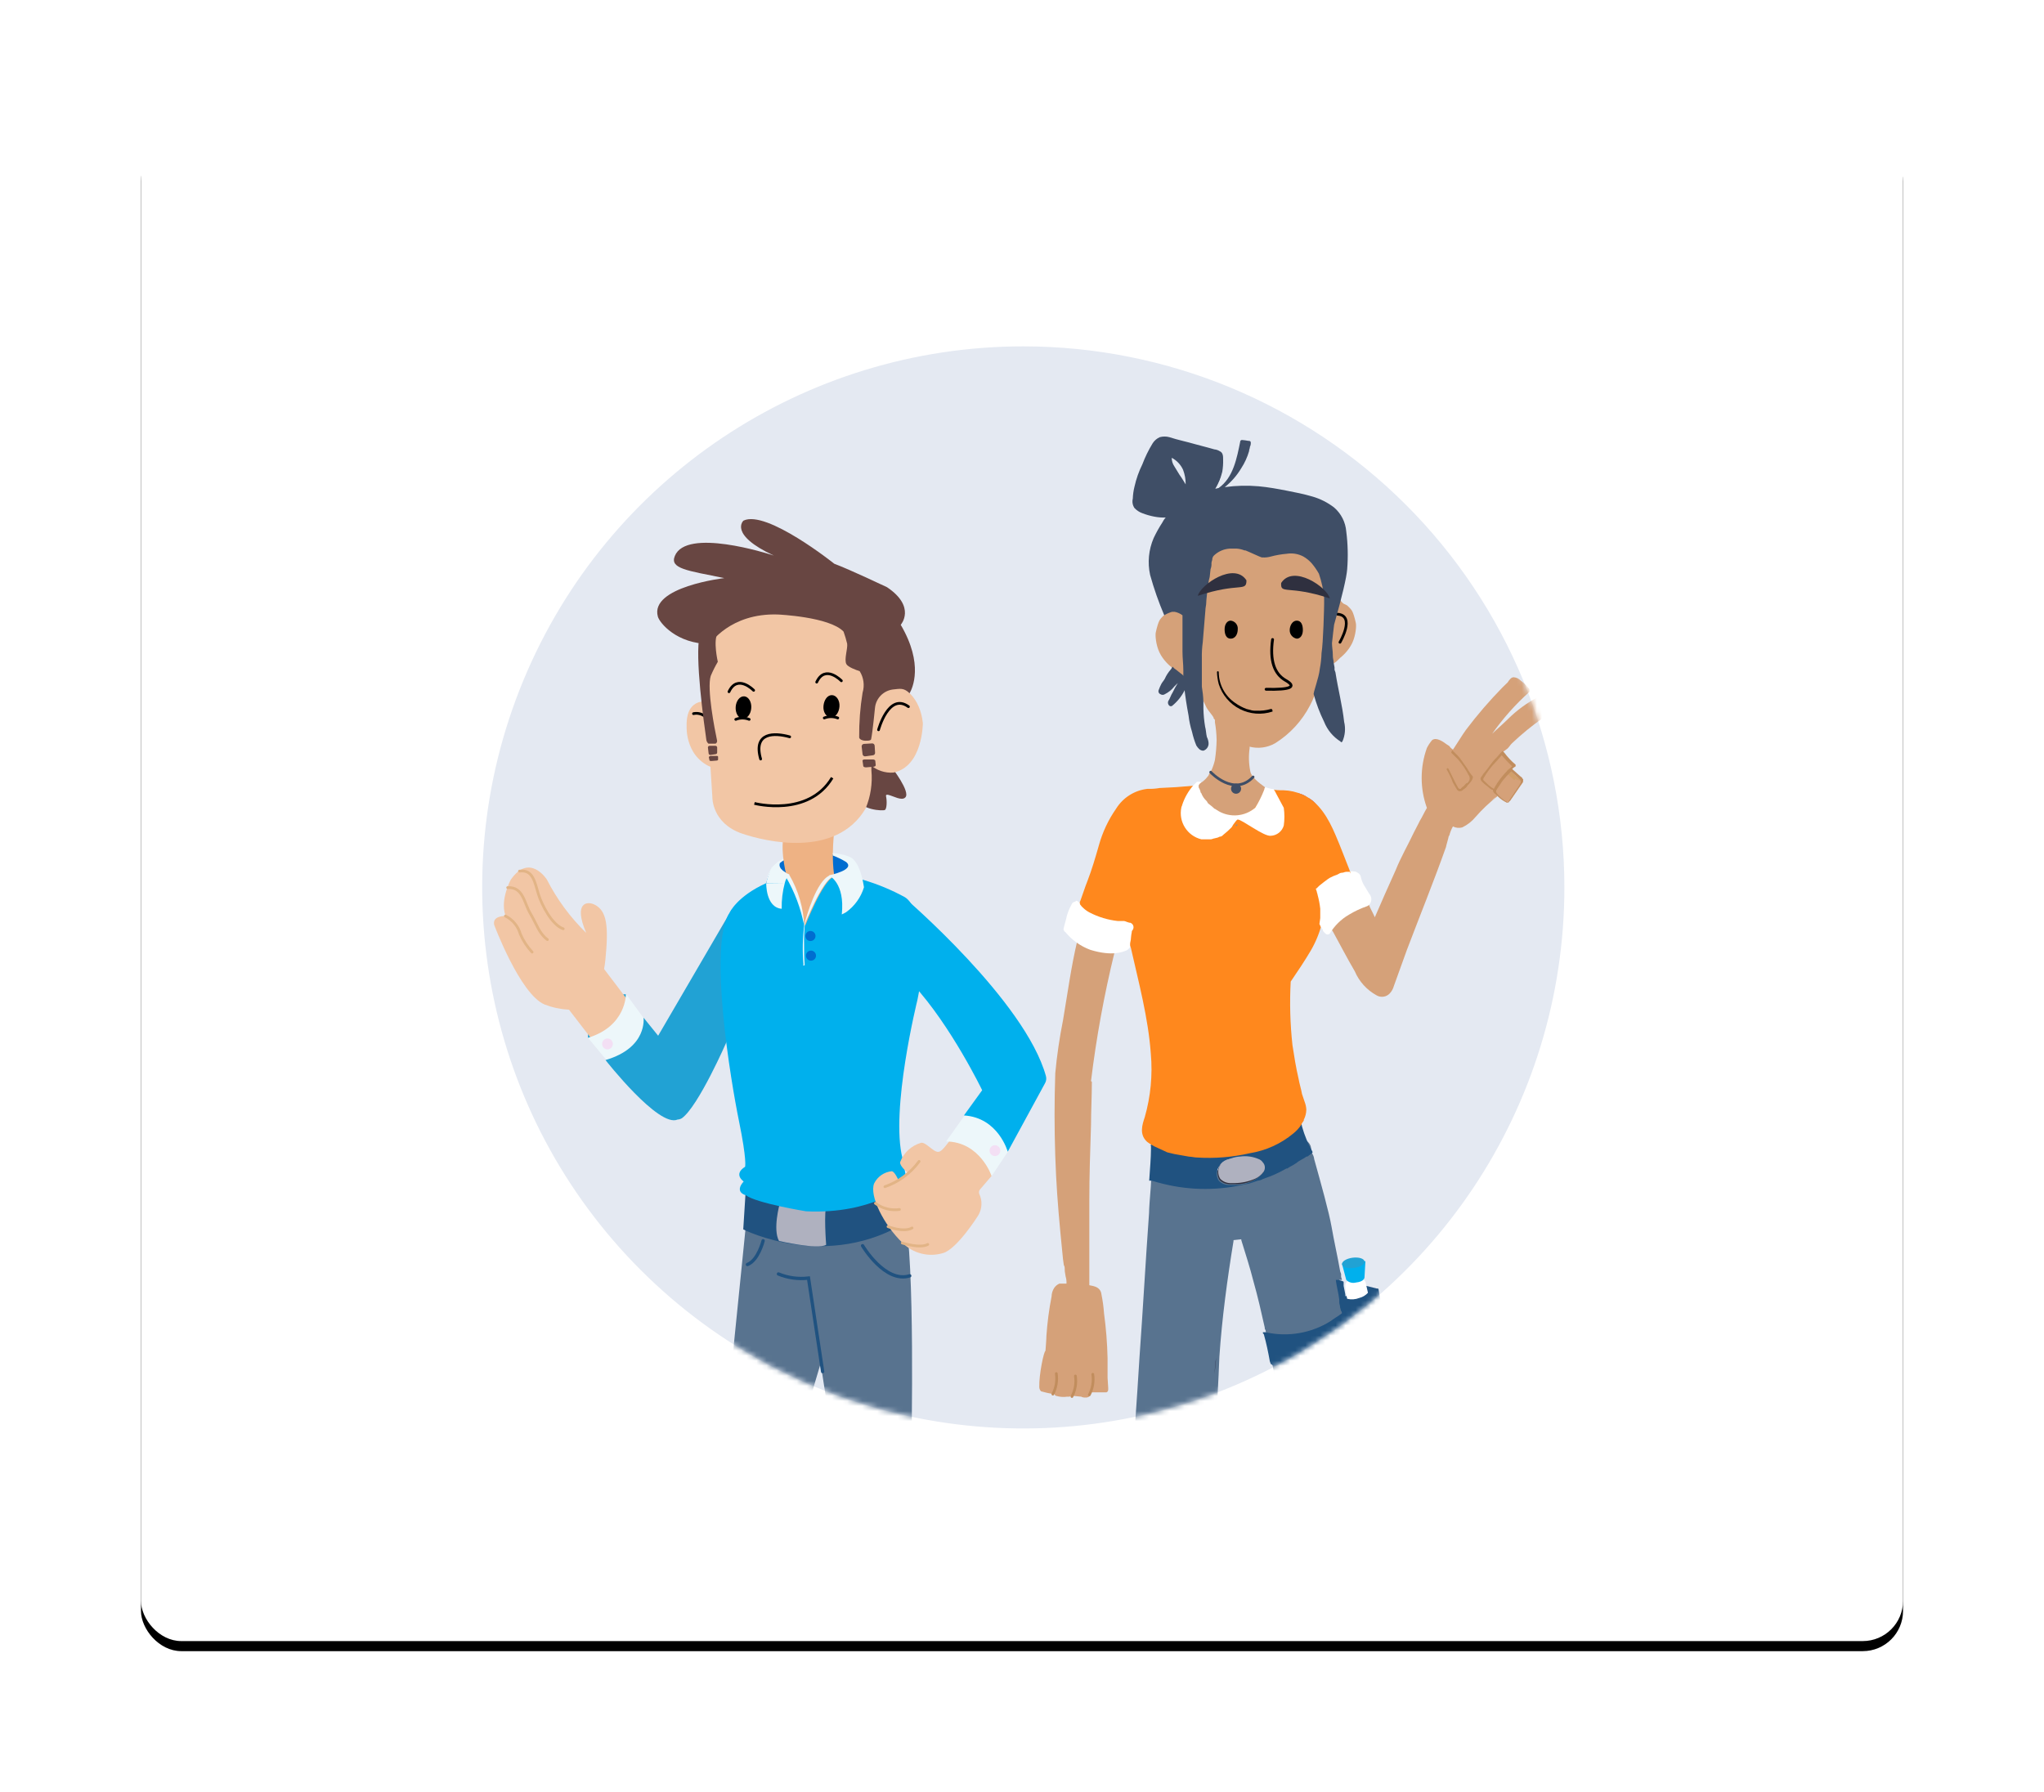 <?xml version="1.0" encoding="UTF-8"?>
<svg width="406px" height="356px" viewBox="0 0 406 356" version="1.1" xmlns="http://www.w3.org/2000/svg" xmlns:xlink="http://www.w3.org/1999/xlink">
    <!-- Generator: Sketch 63.1 (92452) - https://sketch.com -->
    <title>Profesores@2x</title>
    <desc>Created with Sketch.</desc>
    <defs>
        <rect id="path-1" x="0" y="0" width="350" height="300" rx="8"></rect>
        <filter x="-12.3%" y="-13.7%" width="124.6%" height="128.7%" filterUnits="objectBoundingBox" id="filter-3">
            <feOffset dx="0" dy="2" in="SourceAlpha" result="shadowOffsetOuter1"></feOffset>
            <feGaussianBlur stdDeviation="14" in="shadowOffsetOuter1" result="shadowBlurOuter1"></feGaussianBlur>
            <feColorMatrix values="0 0 0 0 0   0 0 0 0 0   0 0 0 0 0  0 0 0 0.06 0" type="matrix" in="shadowBlurOuter1"></feColorMatrix>
        </filter>
        <path d="M148.604,206.776 C108.44,223.41 62.209,214.21 31.473,183.466 C0.737,152.722 -8.452,106.49 8.192,66.329 C24.836,26.169 64.034,-0.011 107.507,-3.26611503e-06 C136.008,0.004 163.341,11.329 183.492,31.485 C203.643,51.641 214.962,78.976 214.958,107.477 C214.958,150.95 188.769,190.142 148.604,206.776 Z" id="path-4"></path>
    </defs>
    <g id="Screens" stroke="none" stroke-width="1" fill="none" fill-rule="evenodd">
        <g id="Inicio-" transform="translate(-897, -336)">
            <g id="Profesores" transform="translate(925, 362)">
                <g id="Rectangle-Copy-2">
                    <g id="Card-Copy">
                        <g id="Card">
                            <g id="Group-2">
                                <mask id="mask-2" fill="white">
                                    <use xlink:href="#path-1"></use>
                                </mask>
                                <g id="Mask">
                                    <use fill="black" fill-opacity="1" filter="url(#filter-3)" xlink:href="#path-1"></use>
                                    <use fill="#FFFFFF" fill-rule="evenodd" xlink:href="#path-1"></use>
                                </g>
                            </g>
                        </g>
                    </g>
                    <g id="madre_Mesa-de-trabajo-1-Copy-2" transform="translate(67, 42)">
                        <g id="Group" transform="translate(0.776, 0.806)">
                            <mask id="mask-5" fill="white">
                                <use xlink:href="#path-4"></use>
                            </mask>
                            <use id="Mask" fill="#E4E9F2" fill-rule="nonzero" xlink:href="#path-4"></use>
                            <g id="los-maestros-01" mask="url(#mask-5)">
                                <g transform="translate(2.224, 17.194)">
                                    <path d="M190.805,314.215 C190.472,313.169 190.068,312.146 189.597,311.154 C188.48,308.982 187.149,306.927 185.624,305.019 C183.114,301.519 180.41,298.162 177.523,294.966 L177.003,294.461 L176.484,293.941 C176.652,293.773 176.835,293.604 176.835,293.436 C177.043,293.244 177.214,293.016 177.34,292.762 C177.523,292.411 177.34,292.243 177.34,292.074 C176.835,286.627 176.484,281.348 176.315,275.9 C175.627,263.264 175.445,252.734 175.276,240.126 C175.108,227.518 174.757,214.587 174.069,201.811 L174.069,201.811 C173.213,197.22 171.135,185.805 171.135,185.805 C171.156,185.616 171.095,185.427 170.966,185.286 C170.798,183.882 170.447,182.562 170.278,181.2 L169.239,174.896 L169.239,174.896 C169.262,174.711 169.2,174.525 169.071,174.391 L168.902,173.717 C168.902,173.366 168.72,173.029 168.72,172.692 L168.72,172.173 C168.551,170.769 168.2,169.617 168.032,168.255 L168.551,168.255 C168.551,168.087 168.383,167.75 168.383,167.581 L168.383,167.076 L168.2,166.557 C167.695,163.664 166.993,160.604 166.487,157.697 C165.982,154.791 164.409,149.189 163.034,144.247 C162.998,143.883 162.877,143.532 162.683,143.222 L162.514,142.548 L162.346,141.692 C162.346,141.692 161.826,140.288 160.942,140.667 C160.422,140.835 150.594,145.946 150.075,146.114 C149.555,146.283 132.314,146.971 132.314,146.971 L130.756,146.634 C130.756,146.971 130.587,149.358 130.587,149.694 C130.405,151.913 130.236,154.131 130.236,154.974 C129.548,164.521 129.029,174.054 128.341,183.587 C127.821,192.278 127.133,201.137 126.614,209.814 L126.614,209.814 C126.614,210.502 126.445,211.218 126.445,211.864 C126.361,213.051 126.361,214.243 126.445,215.43 L126.445,227.532 C126.445,233.485 126.277,239.284 126.277,245.237 C126.277,251.19 126.094,255.065 126.094,261.242 C126.094,267.42 125.926,272.994 125.926,278.961 C125.926,283.734 125.926,288.494 125.757,293.268 L125.757,293.941 L126.277,294.292 L126.277,294.292 L125.757,294.798 C122.423,298.47 119.31,302.338 116.435,306.381 C115.029,308.302 113.815,310.357 112.812,312.516 C112.307,313.92 111.1,316.939 113.514,317.276 C114.697,317.315 115.874,317.084 116.954,316.602 C118.162,316.083 119.369,315.577 120.408,315.072 C122.655,313.878 125.069,312.516 127.302,311.154 C131.795,308.431 136.273,305.693 140.752,302.73 L144.206,300.526 C144.866,299.983 145.448,299.349 145.933,298.645 C146.527,297.864 146.83,296.901 146.789,295.921 C146.789,295.247 146.621,294.517 146.621,294.054 L146.972,293.871 L147.477,293.534 L147.477,291.147 C147.14,282.639 146.799,274.126 146.452,265.609 C146.101,256.749 145.764,250.277 145.245,241.418 C144.725,231.716 144.037,222.015 143.686,212.299 C143.518,207.525 143.349,202.934 143.518,198.161 C143.686,193.387 144.037,188.459 144.206,183.517 C144.725,175.851 145.764,168.185 147.014,160.533 L147.014,160.351 L148.558,160.182 L148.558,160.351 C149.429,163.159 150.285,165.812 150.973,168.536 C151.844,171.597 152.532,174.658 153.22,177.732 C153.196,177.918 153.258,178.103 153.388,178.238 L153.388,178.406 L155.115,184.542 L154.596,184.542 C154.596,184.71 154.764,185.047 154.764,185.216 C154.947,186.241 155.283,187.434 155.452,188.459 C156.659,194.931 157.867,201.404 158.906,208.045 L158.906,208.901 C158.906,212.818 158.569,216.904 158.386,220.821 C158.049,227.462 157.53,233.934 157.179,240.575 C156.659,248.41 156.322,254.026 155.775,261.86 C155.227,269.694 154.918,277.529 154.736,285.363 C154.736,287.413 154.567,289.449 154.567,291.667 L154.567,292.341 L155.087,292.86 C155.424,293.197 155.943,293.534 156.294,293.871 C156.294,294.728 156.126,295.584 156.126,296.258 C156.113,297.393 156.632,298.469 157.53,299.164 C158.553,299.995 159.648,300.732 160.801,301.369 L164.592,303.755 C169.085,306.479 173.564,309.371 178.056,311.927 C180.289,313.331 182.535,314.482 184.95,315.675 C186.031,316.253 187.197,316.656 188.404,316.869 C189.26,317.037 190.468,317.206 191.212,316.363 C191.372,315.622 191.225,314.847 190.805,314.215 Z M136.133,296.848 C135.264,296.876 134.394,296.819 133.536,296.679 C134.394,296.819 135.264,296.876 136.133,296.848 Z M131.135,296.16 C130.305,295.957 129.496,295.675 128.72,295.317 C129.485,295.701 130.297,295.984 131.135,296.16 L131.135,296.16 Z M146.129,294.629 C146.104,294.925 146.163,295.222 146.298,295.486 C146.48,295.823 146.298,295.991 146.48,296.328 L146.48,297.353 C146.48,297.522 146.48,297.69 146.298,297.69 C146.115,297.69 146.298,297.859 146.129,298.041 C145.961,298.547 145.441,298.884 145.09,299.235 C144.139,300.032 143.098,300.715 141.988,301.27 L138.365,303.657 L131.991,307.574 C129.927,308.978 127.681,310.13 125.603,311.491 L124.059,312.348 C122.5,313.19 120.787,314.215 119.229,314.889 C118.184,315.458 117.089,315.928 115.957,316.293 C115.4,316.486 114.819,316.599 114.231,316.63 C113.687,316.767 113.111,316.642 112.672,316.293 L112.504,316.111 C112.504,315.942 112.335,315.774 112.335,315.605 C112.341,314.838 112.514,314.081 112.841,313.387 C113.187,312.235 113.713,311.145 114.399,310.158 C115.255,308.627 116.126,307.265 117.207,305.721 L118.232,304.317 C119.439,302.618 120.647,301.088 122.037,299.389 C123.427,297.69 124.62,296.314 125.996,294.784 C126.041,294.784 126.084,294.766 126.115,294.734 C126.147,294.703 126.165,294.66 126.165,294.615 L126.165,294.615 L126.684,294.11 C127.513,294.635 128.376,295.104 129.267,295.514 C134.628,298.281 141.063,297.954 146.115,294.657 L146.129,294.629 Z M148.713,160.772 L148.713,160.772 C149.199,162.108 149.602,163.472 149.92,164.858 C149.602,163.472 149.199,162.108 148.713,160.772 L148.713,160.772 Z M190.103,316.616 C189.678,316.983 189.097,317.109 188.558,316.953 C186.163,316.482 183.881,315.558 181.833,314.229 C179.587,313.036 177.523,311.842 175.445,310.649 C171.135,308.094 166.824,305.37 162.514,302.815 L159.411,300.947 C158.455,300.463 157.582,299.828 156.828,299.066 C156.013,297.823 155.763,296.292 156.14,294.854 L157.684,295.879 C162.577,298.487 168.433,298.55 173.381,296.047 C174.237,295.542 175.108,295.023 175.796,294.517 L176.652,295.542 L177.172,296.216 C180.166,299.524 182.978,302.993 185.596,306.606 C186.96,308.436 188.172,310.375 189.218,312.404 C189.716,313.366 190.066,314.398 190.257,315.465 C190.594,315.633 190.594,316.139 190.075,316.658 L190.103,316.616 Z" id="Shape" stroke="none" fill="#58738F" fill-rule="nonzero"></path>
                                    <path d="M160.619,137.775 L160.45,136.918 L160.268,136.076 C159.447,135.974 158.614,136.091 157.853,136.413 C154.968,137.799 151.971,138.94 148.895,139.824 C145.769,140.797 142.509,141.271 139.236,141.228 C138.53,141.215 137.829,141.097 137.158,140.877 C136.133,140.709 135.613,141.397 134.574,141.228 C133.694,141.078 132.829,140.848 131.991,140.54 L130.433,141.565 L130.615,141.565 L130.615,142.422 C130.615,143.826 130.433,146.156 130.264,148.543 L130.784,148.543 L131.991,148.894 C137.441,150.421 143.181,150.594 148.713,149.4 C149.232,149.231 149.752,149.231 150.271,149.063 L151.83,148.543 C152.192,148.508 152.542,148.393 152.855,148.206 C153.374,148.038 153.725,147.869 154.259,147.701 C155.267,147.3 156.248,146.831 157.193,146.297 L157.544,146.114 L157.712,146.114 L158.232,145.777 C158.724,145.539 159.194,145.257 159.636,144.935 C159.987,144.584 160.843,144.247 161.531,143.742 L161.714,143.742 L162.402,143.222 L162.402,143.222 L162.739,142.885 L162.739,142.885 C161.83,141.273 161.118,139.557 160.619,137.775 Z M144.234,145.609 C144.433,145.249 144.73,144.952 145.09,144.752 C145.477,144.411 145.979,144.23 146.494,144.247 C147.051,144.054 147.633,143.941 148.221,143.91 C149.452,143.733 150.708,143.908 151.844,144.415 C152.199,144.542 152.5,144.784 152.7,145.103 C153.223,145.681 153.223,146.561 152.7,147.139 C152.209,147.702 151.625,148.177 150.973,148.543 C149.751,149.17 148.386,149.465 147.014,149.4 L145.975,149.4 C145.257,149.367 144.578,149.061 144.08,148.543 C143.494,147.634 143.557,146.452 144.234,145.609 L144.234,145.609 Z" id="Shape" stroke="none" fill="#205280" fill-rule="nonzero"></path>
                                    <path d="M152.855,146.971 C152.366,147.537 151.782,148.012 151.128,148.375 C149.905,149.001 148.54,149.296 147.168,149.231 L146.129,149.231 C145.411,149.199 144.733,148.892 144.234,148.375 C143.713,147.541 143.713,146.484 144.234,145.651 C144.433,145.291 144.73,144.994 145.09,144.795 C145.477,144.453 145.979,144.272 146.494,144.289 C147.051,144.096 147.633,143.983 148.221,143.952 C149.452,143.775 150.708,143.95 151.844,144.458 C152.199,144.584 152.5,144.826 152.7,145.146 C153.164,145.646 153.228,146.399 152.855,146.971 L152.855,146.971 Z" id="Path" stroke="none" fill="#2F303F" fill-rule="nonzero"></path>
                                    <path d="M152.518,145.103 C152.318,144.894 152.086,144.718 151.83,144.584 C151.072,144.239 150.247,144.066 149.415,144.078 C149.06,144.05 148.704,144.108 148.376,144.247 C147.787,144.278 147.206,144.391 146.649,144.584 C145.809,144.776 145.072,145.277 144.585,145.988 C144.064,146.636 144.064,147.559 144.585,148.206 C145.051,148.659 145.693,148.885 146.34,148.824 C147.997,148.967 149.663,148.672 151.17,147.968 C151.766,147.681 152.296,147.275 152.728,146.774 C152.904,146.213 152.827,145.603 152.518,145.103 L152.518,145.103 Z M152.855,144.935 C152.655,144.616 152.353,144.373 151.998,144.247 C150.859,143.751 149.607,143.577 148.376,143.742 C147.787,143.772 147.206,143.886 146.649,144.078 C146.17,144.216 145.701,144.385 145.245,144.584 C144.877,144.779 144.575,145.076 144.374,145.44 C143.854,146.274 143.854,147.331 144.374,148.164 C144.873,148.682 145.552,148.988 146.27,149.021 L147.309,149.021 C148.676,148.997 150.026,148.706 151.282,148.164 C151.968,147.857 152.559,147.373 152.995,146.76 C153.376,146.173 153.307,145.402 152.826,144.893 L152.855,144.935 Z" id="Shape" stroke="none" fill="#AFB1BF" fill-rule="nonzero"></path>
                                    <path d="M144.585,147.996 C145.03,148.459 145.656,148.705 146.298,148.67 C147.954,148.825 149.622,148.534 151.128,147.827 C151.724,147.541 152.254,147.134 152.686,146.634 C153.022,146.117 153.022,145.451 152.686,144.935 C152.518,144.752 152.167,144.584 151.998,144.415 C151.241,144.07 150.416,143.897 149.583,143.91 C149.228,143.883 148.872,143.941 148.544,144.078 C147.956,144.109 147.374,144.223 146.817,144.415 C145.979,144.611 145.243,145.111 144.753,145.819 C144.135,146.388 144.061,147.339 144.585,147.996 L144.585,147.996 Z" id="Path" stroke="none" fill="#AFB1BF" fill-rule="nonzero"></path>
                                    <path d="M146.129,294.629 C140.792,297.811 134.256,298.255 128.537,295.823 C127.641,295.422 126.778,294.953 125.954,294.419 L125.434,294.924 C125.434,295.017 125.359,295.093 125.266,295.093 C122.492,298.119 119.9,301.307 117.502,304.64 C116.084,306.462 114.816,308.397 113.711,310.424 C113.192,311.449 112.672,312.474 112.153,313.668 C111.816,314.51 111.296,315.872 112.153,316.56 C112.584,316.924 113.168,317.05 113.711,316.897 C114.3,316.866 114.881,316.753 115.438,316.56 C116.57,316.195 117.665,315.725 118.709,315.156 C120.956,314.131 123.02,312.769 125.097,311.576 C129.408,309.02 133.718,306.297 137.86,303.741 L141.482,301.355 C142.507,300.681 143.715,299.951 144.585,299.319 C144.964,298.955 145.307,298.555 145.61,298.125 C145.83,297.522 145.948,296.886 145.961,296.244 C146.24,295.753 146.301,295.168 146.129,294.629 L146.129,294.629 Z M146.129,294.629 C140.792,297.811 134.256,298.255 128.537,295.823 C127.641,295.422 126.778,294.953 125.954,294.419 L125.434,294.924 C125.434,295.017 125.359,295.093 125.266,295.093 C122.492,298.119 119.9,301.307 117.502,304.64 C116.084,306.462 114.816,308.397 113.711,310.424 C113.192,311.449 112.672,312.474 112.153,313.668 C111.816,314.51 111.296,315.872 112.153,316.56 C112.584,316.924 113.168,317.05 113.711,316.897 C114.3,316.866 114.881,316.753 115.438,316.56 C116.57,316.195 117.665,315.725 118.709,315.156 C120.956,314.131 123.02,312.769 125.097,311.576 C129.408,309.02 133.718,306.297 137.86,303.741 L141.482,301.355 C142.507,300.681 143.715,299.951 144.585,299.319 C144.964,298.955 145.307,298.555 145.61,298.125 C145.83,297.522 145.948,296.886 145.961,296.244 C146.24,295.753 146.301,295.168 146.129,294.629 L146.129,294.629 Z M143.546,183.713 C143.378,184.738 143.378,185.763 143.195,186.957 C142.858,190.705 142.69,194.622 142.69,198.357 C142.69,194.622 142.858,190.705 143.195,186.957 C143.386,185.899 143.499,184.829 143.532,183.756 L143.546,183.713 Z" id="Shape" stroke="none" fill="#3F4E66" fill-rule="nonzero"></path>
                                    <path d="M178.379,183.25 C176.207,184.799 173.632,185.687 170.966,185.805 L170.447,185.805 C170.468,185.616 170.407,185.427 170.278,185.286 C170.11,183.882 169.759,182.562 169.59,181.2 C166.085,183.901 161.772,185.341 157.347,185.286 L154.932,185.286 L154.413,184.949 L154.23,184.443 C153.894,182.562 153.543,180.863 153.023,178.996 L153.023,178.996 C152.855,178.996 152.855,178.813 152.855,178.813 L152.855,178.645 L153.36,178.645 C157.792,179.647 162.441,178.855 166.291,176.441 C166.979,175.921 167.849,175.416 168.537,174.896 L168.537,174.896 C168.56,174.711 168.498,174.525 168.369,174.391 L168.186,173.717 C168.186,173.366 168.018,173.029 168.018,172.692 L168.018,172.173 C167.849,170.769 167.498,169.617 167.33,168.255 L167.849,168.255 L168.537,168.438 L168.888,168.606 L168.888,169.112 L168.888,169.112 L168.888,169.449 L169.225,171.162 L169.225,171.499 L169.913,171.33 L169.913,171.33 L172.721,170.642 L172.721,170.642 L173.409,170.474 L173.409,170.474 C173.409,170.305 173.409,170.137 173.241,170.137 L173.241,169.968 L173.058,169.449 L173.409,169.449 L175.473,169.968 L175.656,169.968 C175.749,169.968 175.824,170.044 175.824,170.137 C176.512,174.222 177.228,178.308 178.239,182.394 C178.73,182.52 178.548,183.25 178.379,183.25 Z" id="Path" stroke="none" fill="#205280" fill-rule="nonzero"></path>
                                    <path d="M143.532,183.756 C143.364,184.78 143.364,185.805 143.181,186.999 C142.844,190.747 142.676,194.665 142.676,198.399 C142.676,194.665 142.844,190.747 143.181,186.999 C143.379,185.928 143.497,184.844 143.532,183.756 L143.532,183.756 Z" id="Path" stroke="none" fill="#3E4A68" fill-rule="nonzero"></path>
                                    <path d="M169.59,172.004 C170.393,172.2 171.237,172.142 172.005,171.836 C172.665,171.671 173.261,171.314 173.718,170.811 L173.213,168.606 C173.007,168.214 172.615,167.954 172.174,167.918 C172.174,167.918 169.071,167.918 169.239,169.449 C169.265,170.311 169.383,171.167 169.59,172.004 Z" id="Path" stroke="none" fill="#FFFFFF" fill-rule="nonzero"></path>
                                    <path d="M168.551,165.026 L169.408,168.255 C169.904,168.76 170.634,168.958 171.317,168.775 C173.03,168.606 173.03,167.75 173.03,167.75 L173.213,164.521 L168.551,165.026 Z" id="Path" stroke="none" fill="#00B0ED" fill-rule="nonzero"></path>
                                    <ellipse id="Oval" stroke="none" fill="#21A2D4" fill-rule="nonzero" transform="translate(170.8, 164.862) rotate(-7.34) translate(-170.8, -164.862) " cx="170.8" cy="164.862" rx="2.246" ry="1.025"></ellipse>
                                    <path d="M164.929,95.711 L164.929,95.711 L164.76,96.904 L164.76,96.904 C164.761,97.089 164.696,97.268 164.578,97.41 C164.093,99.321 163.341,101.155 162.346,102.857 C161.138,104.907 159.762,106.957 158.372,108.993 C158.144,113.207 158.261,117.433 158.723,121.629 C159.06,123.833 159.411,126.051 159.931,128.269 C160.099,129.294 160.45,130.305 160.619,131.33 L161.138,132.861 C161.33,133.355 161.444,133.876 161.475,134.405 C161.468,135.114 161.294,135.811 160.97,136.441 L160.97,136.609 L160.619,137.129 L160.45,137.466 C160.022,138.109 159.496,138.682 158.892,139.164 L158.892,139.164 C156.419,141.216 153.443,142.569 150.271,143.082 C146.826,143.875 143.284,144.163 139.755,143.938 C139.236,143.938 138.716,143.77 138.197,143.77 C137.158,143.601 136.301,143.419 135.262,143.25 L133.858,142.913 L133.858,142.913 L131.275,141.72 L131.275,141.72 C130.924,141.551 130.756,141.383 130.405,141.214 L129.899,140.863 L129.717,140.695 C128.313,139.291 128.86,137.466 129.38,135.935 C130.556,131.833 130.965,127.55 130.587,123.299 C130.068,116.153 128.172,109.161 126.614,102.239 C126.337,101.523 125.989,100.836 125.575,100.189 C125.575,100.189 121.784,99.179 121.616,99.179 C119.72,98.996 115.578,95.43 116.266,93.9 C116.435,93.549 116.435,93.212 116.617,92.875 C117.137,91.471 117.474,90.319 118.021,88.957 C118.878,86.739 119.58,84.352 120.268,81.937 C120.99,79.321 122.153,76.848 123.708,74.623 C125.072,72.434 127.364,70.99 129.927,70.705 C130.736,70.733 131.545,70.676 132.342,70.537 L135.613,70.368 L139.924,70.017 L140.443,70.017 L148.867,69.849 L156.112,71.253 L156.112,71.421 L156.112,71.421 L157.516,71.59 C158.037,71.559 158.56,71.621 159.06,71.772 C160.907,73.95 161.838,76.758 161.658,79.607 L161.658,81.011 C161.826,81.011 162.346,85.223 163.062,87.132 L163.399,88.157 C163.546,88.566 163.72,88.964 163.918,89.351 L164.101,90.039 L164.101,90.039 C164.269,90.375 164.269,90.712 164.438,91.049 L164.438,91.049 L164.606,91.569 L164.606,91.569 C164.606,91.737 164.789,92.074 164.789,92.243 C164.957,93.099 165.126,93.956 165.308,94.967 C165.126,94.967 165.126,95.318 164.957,95.823 C165.097,95.879 164.929,95.374 164.929,95.711 Z" id="Path" stroke="none" fill="#FF881D" fill-rule="evenodd"></path>
                                    <path d="M168.72,58.238 C168.747,57.892 168.689,57.545 168.551,57.227 C168.415,56.904 168.357,56.552 168.383,56.202 C168.383,56.539 168.551,56.876 168.551,57.227 L168.72,58.238 Z" id="Path" stroke="none" fill="#3F4E66" fill-rule="nonzero"></path>
                                    <path d="M199.762,72.039 L200.113,72.376 L200.113,72.376 C200.541,72.723 201.013,73.011 201.517,73.233 L203.553,70.2 C203.736,69.863 203.904,69.695 204.072,69.358 C204.241,69.021 203.904,68.67 203.553,68.501 L202.009,67.097 C201.345,67.637 200.763,68.271 200.282,68.979 L199.243,70.509 L199.074,70.846 L199.074,70.846 C199.131,71.321 199.38,71.752 199.762,72.039 L199.762,72.039 Z M199.762,71.183 C199.762,71.014 199.945,70.846 200.113,70.677 C200.282,70.509 200.45,70.509 200.633,70.34 C200.761,70.231 200.929,70.18 201.096,70.2 C201.601,70.2 201.952,70.719 201.784,71.056 C201.772,71.569 201.589,72.063 201.264,72.46 L201.264,72.46 C201.264,72.553 201.189,72.629 201.096,72.629 L200.745,72.629 L200.394,72.46 L199.889,71.955 L199.706,71.787 L199.762,71.183 Z" id="Shape" stroke="none" fill="#D19F69" fill-rule="nonzero"></path>
                                    <path d="M197.179,69.315 L197.867,69.989 L198.555,70.509 C198.737,70.509 198.737,70.846 198.906,70.677 C199.074,70.509 199.074,70.509 199.074,70.34 C200.053,68.755 201.275,67.333 202.697,66.128 C201.967,65.434 201.278,64.698 200.633,63.924 C200.282,64.261 199.945,64.767 199.594,65.118 C199.594,65.211 199.518,65.286 199.425,65.286 L199.425,65.286 C198.417,66.195 197.597,67.292 197.01,68.515 C196.659,68.979 196.884,69.315 197.179,69.315 Z M197.179,68.628 C197.179,68.459 197.347,68.291 197.53,68.122 C197.712,67.954 197.867,67.954 198.035,67.785 C198.171,67.648 198.363,67.581 198.555,67.603 C198.979,67.654 199.284,68.034 199.243,68.459 L199.243,68.628 C199.239,69.139 199.061,69.635 198.737,70.032 L198.737,70.032 L198.555,70.2 L198.386,70.2 C198.293,70.2 198.218,70.125 198.218,70.032 L197.867,69.863 C197.698,69.695 197.53,69.695 197.347,69.526 L197.179,69.358 C197.347,68.979 197.347,68.796 197.179,68.628 L197.179,68.628 Z" id="Shape" stroke="none" fill="#D19F69" fill-rule="nonzero"></path>
                                    <path d="M192.518,71.183 L193.388,70.34 L192.518,71.183 Z M196.14,62.843 C196.14,63.012 196.322,63.012 196.491,62.843 L196.491,62.843 C196.491,63.012 196.322,63.012 196.14,62.843 C196.322,63.012 196.14,63.012 196.14,62.843 Z M197.179,62.155 L196.659,62.843 L196.659,62.843 C196.79,62.585 196.966,62.352 197.179,62.155 Z M197.179,69.821 L197.01,69.652 L197.179,69.821 L197.698,70.158 L197.179,69.821 Z" id="Shape" stroke="none" fill="#D19F69" fill-rule="nonzero"></path>
                                    <path d="M192.518,71.183 L193.388,70.34 L192.518,71.183 Z" id="Path" stroke="none" fill="#D19F69" fill-rule="nonzero"></path>
                                    <path d="M193.388,70.34 L192.518,71.183 C192.672,70.846 193.037,70.677 193.388,70.34 Z" id="Path" stroke="none" fill="#D19F69" fill-rule="nonzero"></path>
                                    <path d="M194.076,69.484 C194.211,69.281 194.271,69.038 194.244,68.796 C194.271,69.038 194.211,69.281 194.076,69.484 Z" id="Path" stroke="none" fill="#D19F69" fill-rule="nonzero"></path>
                                    <path d="M196.491,62.843 C196.491,63.012 196.322,63.012 196.14,62.843 L196.14,62.843 C196.238,62.938 196.393,62.938 196.491,62.843 L196.491,62.843 Z" id="Path" stroke="none" fill="#D19F69" fill-rule="nonzero"></path>
                                    <path d="M197.01,62.155 C196.828,62.324 196.659,62.675 196.491,62.843 L196.491,62.843 L197.01,62.155 Z" id="Path" stroke="none" fill="#D19F69" fill-rule="nonzero"></path>
                                    <path d="M192.518,71.183 L193.388,70.34 L192.518,71.183 Z" id="Path" stroke="none" fill="#D19F69" fill-rule="nonzero"></path>
                                    <path d="M192.518,71.183 L193.388,70.34 L192.518,71.183 Z" id="Path" stroke="none" fill="#D19F69" fill-rule="nonzero"></path>
                                    <path d="M193.557,68.122 L193.557,68.122 C193.557,68.291 193.725,68.459 193.725,68.628 C193.725,68.459 193.557,68.291 193.557,68.122 Z M196.14,62.843 L196.14,62.843 C196.14,62.843 196.322,63.012 196.322,62.843 C196.322,63.012 196.322,63.012 196.14,62.843 L196.14,62.843 Z M193.557,68.122 L193.557,68.122 C193.557,68.291 193.725,68.459 193.725,68.628 C193.725,68.459 193.557,68.291 193.557,68.122 Z M196.14,62.843 L196.14,62.843 C196.14,62.843 196.322,63.012 196.322,62.843 C196.322,63.012 196.322,63.012 196.14,62.843 L196.14,62.843 Z" id="Shape" stroke="none" fill="#D19F69" fill-rule="nonzero"></path>
                                    <path d="M209.534,55.637 C209.183,54.78 208.214,53.478 207.877,52.622 C207.877,52.453 207.695,52.453 207.526,52.453 C205.303,53.616 203.268,55.107 201.489,56.876 C200.45,57.901 199.425,58.757 198.386,59.768 C200.532,56.715 203.019,53.917 205.799,51.429 L205.799,50.923 C205.311,50.271 204.729,49.694 204.072,49.21 C203.707,48.816 203.205,48.575 202.668,48.536 C202.149,48.536 201.812,49.042 201.461,49.561 L200.422,50.572 C197.828,53.221 195.408,56.035 193.177,58.996 C192.321,60.189 191.633,61.383 190.945,62.394 L190.594,62.913 C190.426,62.745 190.075,62.576 189.906,62.225 L189.387,61.888 C188.699,61.383 187.323,60.358 186.452,61.032 C186.053,61.506 185.709,62.024 185.427,62.576 C184.038,66.428 184.038,70.644 185.427,74.496 C184.908,75.339 184.557,76.195 184.023,77.052 L183.686,77.725 L182.844,79.354 C181.637,81.909 180.247,84.296 179.222,86.851 C177.818,89.926 176.414,93.155 175.08,96.216 C174.729,95.374 174.209,94.517 173.872,93.661 C173.872,93.492 173.69,93.324 173.69,93.155 L173.184,93.155 C171.743,93.395 170.38,93.978 169.211,94.854 C168.047,95.538 167.184,96.636 166.796,97.929 L166.459,98.603 L166.796,99.122 C168.2,101.678 169.604,104.401 171.107,106.957 C171.97,108.981 173.488,110.657 175.417,111.716 C176.257,112.216 177.33,112.077 178.014,111.379 C178.424,110.95 178.719,110.423 178.871,109.849 L181.454,102.689 C184.037,95.879 186.803,89.07 189.218,82.26 C189.218,82.092 189.738,80.379 189.738,80.211 C189.738,80.042 189.906,80.042 189.906,79.874 C190.06,79.28 190.292,78.709 190.594,78.175 C191.179,78.479 191.86,78.539 192.489,78.343 C193.492,77.854 194.378,77.155 195.087,76.293 C196.393,74.8 197.836,73.432 199.397,72.208 L199.495,71.885 C200.052,72.439 200.653,72.946 201.293,73.401 C201.461,73.401 201.812,73.064 201.981,73.064 C202.837,71.871 203.707,70.509 204.564,69.315 C204.774,69.078 203.082,69.033 203.099,68.716 C203.099,68.379 203.005,69.068 202.668,68.899 C201.751,68.148 201.293,67.547 201.293,67.097 C201.293,66.956 201.751,66.671 202.668,66.241 C202.837,66.072 200.55,67.855 200.887,67.673 L202.668,65.904 C201.818,65.192 201.051,64.386 200.38,63.503 L201.461,62.675 C201.812,62.324 201.981,61.987 202.332,61.65 C204.217,59.858 206.23,58.207 208.355,56.708 C208.821,56.531 209.702,55.974 209.534,55.637 Z M193.725,69.147 C193.591,69.452 193.345,69.693 193.037,69.821 C193.206,69.652 193.557,69.484 193.725,69.147 Z M193.557,68.291 L193.557,68.291 C193.557,68.459 193.725,68.628 193.725,68.796 C193.725,68.628 193.557,68.459 193.557,68.291 Z M196.828,67.603 L196.828,67.603 C196.705,67.862 196.534,68.096 196.322,68.291 C196.491,68.122 196.659,67.785 196.884,67.603 L196.828,67.603 Z M196.828,69.989 L196.659,69.821 L196.828,69.989 L197.347,70.34 L196.828,69.989 Z M198.906,72.545 L198.288,73.008 C198.625,72.657 198.976,72.489 199.313,72.152 L198.906,72.545 Z" id="Shape" stroke="none" fill="#D5A179" fill-rule="nonzero"></path>
                                    <polygon id="Path" stroke="none" fill="#D19F69" fill-rule="nonzero" points="197.347 70.34 196.828 69.989 196.659 69.821 196.828 69.989"></polygon>
                                    <path d="M151.647,69.315 C151.479,69.315 151.479,69.147 151.31,68.979 L151.31,68.979 C151.31,69.147 151.479,69.147 151.647,69.315 Z" id="Path" stroke="none" fill="#C18D5D" fill-rule="nonzero"></path>
                                    <polygon id="Path" stroke="none" fill="#C18D5D" fill-rule="nonzero" points="151.128 69.484 151.128 69.484 150.791 69.315"></polygon>
                                    <path d="M153.023,70.34 L152.855,70.509 L152.518,70.509 C152.701,70.517 152.881,70.457 153.023,70.34 Z" id="Path" stroke="none" fill="#C18D5D" fill-rule="nonzero"></path>
                                    <path d="M147.856,77.824 L147.505,77.824 L147.505,78.175 C147.505,77.992 147.688,77.992 147.856,77.824 Z M147.856,77.824 L147.505,77.824 L147.505,78.175 C147.505,77.992 147.688,77.992 147.856,77.824 Z M147.856,77.824 L147.505,77.824 L147.505,78.175 C147.505,77.992 147.688,77.992 147.856,77.824 Z M147.856,77.824 L147.505,77.824 L147.505,78.175 C147.505,77.992 147.688,77.992 147.856,77.824 Z M147.856,77.824 L147.505,77.824 L147.505,78.175 C147.505,77.992 147.688,77.992 147.856,77.824 Z M147.856,77.824 L147.505,77.824 L147.505,78.175 C147.505,77.992 147.688,77.992 147.856,77.824 Z M147.856,77.824 L147.505,77.824 L147.505,78.175 C147.505,77.992 147.688,77.992 147.856,77.824 Z M147.856,77.824 L147.505,77.824 L147.505,78.175 C147.505,77.992 147.688,77.992 147.856,77.824 Z M147.856,77.824 L147.505,77.824 L147.505,78.175 C147.505,77.992 147.688,77.992 147.856,77.824 Z M147.856,77.824 L147.505,77.824 L147.505,78.175 C147.505,77.992 147.688,77.992 147.856,77.824 Z M147.856,77.824 L147.505,77.824 L147.505,78.175 C147.505,77.992 147.688,77.992 147.856,77.824 Z M147.856,77.824 L147.505,77.824 L147.505,78.175 C147.505,77.992 147.688,77.992 147.856,77.824 Z M147.856,77.824 L147.505,77.824 L147.505,78.175 C147.505,77.992 147.688,77.992 147.856,77.824 Z M147.856,77.824 L147.505,77.824 L147.505,78.175 C147.505,77.992 147.688,77.992 147.856,77.824 Z M147.856,77.824 L147.505,77.824 L147.505,78.175 C147.505,77.992 147.688,77.992 147.856,77.824 Z M147.856,77.824 L147.505,77.824 L147.505,78.175 C147.505,77.992 147.688,77.992 147.856,77.824 Z M147.856,77.824 L147.505,77.824 L147.505,78.175 C147.505,77.992 147.688,77.992 147.856,77.824 Z M147.856,77.824 L147.505,77.824 L147.505,78.175 C147.505,77.992 147.688,77.992 147.856,77.824 Z M147.856,77.824 L147.505,77.824 L147.505,78.175 C147.505,77.992 147.688,77.992 147.856,77.824 Z M147.856,77.824 L147.505,77.824 L147.505,78.175 C147.505,77.992 147.688,77.992 147.856,77.824 Z M147.856,77.824 L147.505,77.824 L147.505,78.175 C147.505,77.992 147.688,77.992 147.856,77.824 Z M147.856,77.824 L147.505,77.824 L147.505,78.175 C147.505,77.992 147.688,77.992 147.856,77.824 Z M147.856,77.824 L147.505,77.824 L147.505,78.175 C147.505,77.992 147.688,77.992 147.856,77.824 Z M147.856,77.824 L147.505,77.824 L147.505,78.175 C147.505,77.992 147.688,77.992 147.856,77.824 Z M147.856,77.824 L147.505,77.824 L147.505,78.175 C147.505,77.992 147.688,77.992 147.856,77.824 Z M147.856,77.824 L147.505,77.824 L147.505,78.175 C147.505,77.992 147.688,77.992 147.856,77.824 Z M147.856,77.824 L147.505,77.824 L147.505,78.175 C147.505,77.992 147.688,77.992 147.856,77.824 Z M147.856,77.824 L147.505,77.824 L147.505,78.175 C147.505,77.992 147.688,77.992 147.856,77.824 Z M147.856,77.824 L147.505,77.824 L147.505,78.175 C147.505,77.992 147.688,77.992 147.856,77.824 Z M147.856,77.824 L147.505,77.824 L147.505,78.175 C147.505,77.992 147.688,77.992 147.856,77.824 Z M147.856,77.824 L147.505,77.824 L147.505,78.175 C147.505,77.992 147.688,77.992 147.856,77.824 Z M147.856,77.824 L147.505,77.824 L147.505,78.175 C147.505,77.992 147.688,77.992 147.856,77.824 Z M147.856,77.824 L147.505,77.824 L147.505,78.175 C147.505,77.992 147.688,77.992 147.856,77.824 Z M147.856,77.824 L147.505,77.824 L147.505,78.175 C147.505,77.992 147.688,77.992 147.856,77.824 Z M147.856,77.824 L147.505,77.824 L147.505,78.175 C147.505,77.992 147.688,77.992 147.856,77.824 Z M147.856,77.824 L147.505,77.824 L147.505,78.175 C147.505,77.992 147.688,77.992 147.856,77.824 Z M147.856,77.824 L147.505,77.824 L147.505,78.175 C147.505,77.992 147.688,77.992 147.856,77.824 Z M147.856,77.824 L147.505,77.824 L147.505,78.175 C147.505,77.992 147.688,77.992 147.856,77.824 Z M147.856,77.824 L147.505,77.824 L147.505,78.175 C147.505,77.992 147.688,77.992 147.856,77.824 Z M147.856,77.824 L147.505,77.824 L147.505,78.175 C147.505,77.992 147.688,77.992 147.856,77.824 Z M147.856,77.824 L147.505,77.824 L147.505,78.175 C147.505,77.992 147.688,77.992 147.856,77.824 Z M147.856,77.824 L147.505,77.824 L147.505,78.175 C147.505,77.992 147.688,77.992 147.856,77.824 Z M147.856,77.824 L147.505,77.824 L147.505,78.175 C147.505,77.992 147.688,77.992 147.856,77.824 Z" id="Shape" stroke="none" fill="#4094E0" fill-rule="nonzero"></path>
                                    <path d="M142.507,55.177 L143.027,55.851 L143.378,56.371 C143.027,55.851 142.69,55.683 142.507,55.177 Z M142.507,55.177 L143.027,55.851 L143.378,56.371 C143.027,55.851 142.69,55.683 142.507,55.177 Z" id="Shape" stroke="none" fill="#D19F69" fill-rule="nonzero"></path>
                                    <path d="M143.195,56.16 C143.542,56.513 143.835,56.915 144.066,57.353 L143.715,57.002 L143.195,56.16 Z" id="Path" stroke="none" fill="#D19F69" fill-rule="nonzero"></path>
                                    <path d="M143.195,56.16 L142.858,55.641 L142.339,54.967 C142.69,55.683 143.027,55.851 143.195,56.16 Z" id="Path" stroke="none" fill="#D19F69" fill-rule="nonzero"></path>
                                    <path d="M145.792,59.094 L144.753,58.069 C144.585,57.901 144.585,57.732 144.402,57.564 L144.753,58.069 L145.792,59.094 Z" id="Path" stroke="none" fill="#D19F69" fill-rule="nonzero"></path>
                                    <polygon id="Path" stroke="none" fill="#D19F69" fill-rule="nonzero" points="122.683 104.05 122.5 104.57 122.5 104.57"></polygon>
                                    <polygon id="Path" stroke="none" fill="#2F303F" fill-rule="nonzero" points="161.784 143.742 161.784 143.742 161.096 144.247"></polygon>
                                    <path d="M193.388,66.58 C193.037,66.075 192.518,65.387 192.181,64.881 C191.844,64.376 191.31,63.856 190.777,63.337 L190.777,63.337 L190.426,63 L190.257,63.519 L190.594,63.856 L191.633,64.881 C192.438,65.818 193.131,66.845 193.697,67.942 C193.924,68.232 193.993,68.616 193.879,68.967 C193.733,69.268 193.484,69.507 193.177,69.641 C193.009,69.809 192.84,70.16 192.489,70.329 L192.153,70.666 C191.984,70.834 191.802,70.666 191.633,70.497 C190.945,69.304 190.426,68.111 189.738,66.749 C189.569,66.412 189.218,66.749 189.387,66.917 C189.86,67.733 190.264,68.588 190.594,69.472 L191.282,70.666 C191.465,71.003 191.633,71.171 191.984,71.171 C192.251,71.163 192.502,71.041 192.672,70.834 C193.035,70.645 193.333,70.351 193.528,69.992 C193.879,69.641 194.567,68.967 194.567,68.279 C194.115,67.756 193.72,67.187 193.388,66.58 L193.388,66.58 Z" id="Path" stroke="none" fill="#C18D5D" fill-rule="nonzero"></path>
                                    <path d="M204.072,68.291 L202.36,66.76 C202.557,66.548 202.79,66.372 203.048,66.241 L203.048,65.904 C202.207,65.199 201.453,64.398 200.801,63.517 L200.801,63.517 L200.45,63.18 L200.45,63.18 L200.282,63.348 C199.762,63.868 199.425,64.373 198.878,64.879 L198.878,64.879 C198.358,65.398 197.474,66.76 197.151,67.097 C196.762,67.532 196.415,68.002 196.112,68.501 C195.943,69.021 196.463,69.358 196.8,69.695 L197.67,70.383 C197.865,70.594 198.099,70.765 198.358,70.888 L198.527,70.888 C198.53,71.247 198.73,71.575 199.046,71.744 L199.046,71.744 L199.566,72.25 C200.071,72.741 200.654,73.145 201.293,73.443 L201.63,73.443 C202.5,72.25 203.356,70.888 204.227,69.695 C204.441,69.46 204.561,69.155 204.564,68.838 C204.423,68.796 204.423,68.459 204.072,68.291 Z M198.737,70.677 C198.555,70.677 198.555,70.509 198.386,70.509 L197.698,69.989 L197.01,69.315 C196.828,69.147 196.491,68.979 196.659,68.628 C197.323,67.452 198.134,66.367 199.074,65.398 L199.074,65.398 L199.243,65.23 L200.282,64.036 C200.928,64.814 201.622,65.55 202.36,66.241 C200.879,67.474 199.65,68.98 198.737,70.677 C198.737,70.509 198.906,70.677 198.737,70.677 Z M204.072,69.484 C203.904,69.821 203.736,69.989 203.553,70.34 L201.489,73.401 C200.979,73.122 200.507,72.777 200.085,72.376 L199.734,72.039 C199.397,71.702 199.046,71.351 199.215,71.014 L199.215,71.014 C199.215,70.846 199.397,70.846 199.397,70.677 L200.422,69.147 C200.951,68.479 201.528,67.85 202.149,67.266 L203.707,68.67 C203.876,68.838 204.227,69.021 204.044,69.526 L204.072,69.484 Z" id="Shape" stroke="none" fill="#C18D5D" fill-rule="nonzero"></path>
                                    <polygon id="Path" stroke="none" fill="#C18D5D" fill-rule="nonzero" points="151.128 69.484 151.128 69.484 150.791 69.315"></polygon>
                                    <path d="M153.023,70.34 L152.855,70.509 L152.518,70.509 C152.701,70.517 152.881,70.457 153.023,70.34 Z" id="Path" stroke="none" fill="#C18D5D" fill-rule="nonzero"></path>
                                    <path d="M153.276,70.397 L153.023,71.169 C152.554,72.394 151.916,73.547 151.128,74.595 C149.141,76.222 146.368,76.488 144.108,75.268 C142.92,74.609 141.788,73.853 140.724,73.008 C140.439,72.172 140.209,71.319 140.036,70.453 L140.036,69.596 L140.387,69.596 C140.991,69.237 141.517,68.76 141.931,68.192 C142.029,68.104 142.093,67.985 142.114,67.855 L142.633,66.999 C142.931,66.345 143.162,65.663 143.321,64.963 C143.517,63.666 143.629,62.357 143.658,61.046 C143.638,59.846 143.525,58.649 143.321,57.466 L143.321,57.466 L143.321,56.946 L143.139,56.104 C143.139,56.104 143.321,56.946 143.658,56.104 L144.178,56.778 L144.346,57.297 C145.034,57.971 145.75,59.333 146.424,58.701 C147.969,57.171 146.761,59.895 146.944,60.232 C147.126,60.569 147.632,60.737 147.8,60.906 L148.32,61.088 L149.359,61.593 L149.864,61.762 L150.215,61.762 L150.215,62.618 C149.997,64.14 150.04,65.688 150.341,67.195 C150.552,68.642 153.107,70.2 153.276,70.397 Z" id="Path" stroke="none" fill="#D5A179" fill-rule="nonzero"></path>
                                    <path d="M163.553,73.907 C162.952,73.36 162.319,72.849 161.658,72.376 C160.909,71.952 160.092,71.662 159.243,71.52 C160.079,71.709 160.889,71.996 161.658,72.376 C162.397,72.737 163.045,73.26 163.553,73.907 Z" id="Path" stroke="none" fill="#8E388E" fill-rule="nonzero"></path>
                                    <path d="M174.237,93.324 C174.104,93.632 173.858,93.878 173.55,94.012 C172.285,94.448 171.071,95.018 169.927,95.711 C168.367,96.619 167.062,97.909 166.136,99.459 L166.136,99.459 C165.997,99.59 165.806,99.651 165.617,99.628 C165.448,99.628 165.28,99.459 165.097,99.291 C164.915,99.122 164.76,98.94 164.76,98.771 C164.76,98.603 164.409,98.266 164.241,97.929 C164.222,97.797 164.163,97.675 164.073,97.578 L164.241,96.385 L164.241,96.385 L164.241,94.517 C164.141,93.597 163.967,92.686 163.722,91.794 C163.722,91.625 163.553,91.288 163.553,91.106 L163.553,91.106 L163.371,90.6 L163.371,90.6 L163.202,89.744 C163.371,89.575 166.993,87.02 167.414,86.851 C168.32,86.839 169.224,86.928 170.11,87.118 C170.11,87.118 170.868,87.02 170.868,87.118 C171.112,87.091 171.357,87.156 171.556,87.301 C171.857,87.437 172.101,87.676 172.244,87.975 C172.37,88.635 172.602,89.27 172.932,89.856 C173.283,90.361 173.62,91.035 173.971,91.555 C174.405,92.039 174.509,92.734 174.237,93.324 Z" id="Path" stroke="none" fill="#FFFFFF" fill-rule="nonzero"></path>
                                    <path d="M161.658,72.376 C160.922,71.924 160.099,71.632 159.243,71.52 C160.099,71.632 160.922,71.924 161.658,72.376 C162.397,72.737 163.045,73.26 163.553,73.907 C163.045,73.26 162.397,72.737 161.658,72.376 Z" id="Path" stroke="none" fill="#A546A0" fill-rule="nonzero"></path>
                                    <path d="M161.658,72.376 C160.909,71.952 160.092,71.662 159.243,71.52 C160.117,71.548 160.961,71.847 161.658,72.376 C162.397,72.737 163.045,73.26 163.553,73.907 C163.045,73.26 162.397,72.737 161.658,72.376 Z" id="Path" stroke="none" fill="#8E388E" fill-rule="nonzero"></path>
                                    <path d="M170.278,87.188 L169.408,87.188 C169.071,87.188 168.902,87.371 168.551,87.371 C168.2,87.371 168.032,87.539 167.695,87.708 C167.358,87.876 167.175,87.876 166.824,88.045 C166.473,88.213 166.487,88.213 166.136,88.382 C165.785,88.55 164.073,89.926 164.073,89.926 L163.553,90.432 L163.553,90.432 L163.371,90.6 L163.371,90.6 L163.202,90.095 C163.202,90.002 163.127,89.926 163.034,89.926 L162.865,89.575 C162.865,89.407 162.683,89.238 162.683,89.07 C162.556,88.655 162.387,88.255 162.177,87.876 L161.826,86.851 C161.138,84.984 160.619,80.73 160.422,80.73 L160.422,79.326 C160.577,76.498 159.562,73.731 157.614,71.674 C157.093,71.705 156.57,71.643 156.07,71.492 L154.666,71.323 L154.329,71.323 L153.978,70.818 L154.497,70.818 C155.295,70.952 156.104,71.008 156.912,70.986 C158.219,71.022 159.507,71.313 160.703,71.843 C163.988,73.247 165.884,76.602 167.26,79.845 C168.299,82.232 169.155,84.605 170.068,86.865 C170.068,87.034 170.236,87.202 170.236,87.553 L170.278,87.188 Z" id="Path" stroke="none" fill="#FF881D" fill-rule="evenodd"></path>
                                    <path d="M156.996,77.992 C156.664,79.157 155.623,79.978 154.413,80.028 C153.009,80.196 148.713,76.799 147.856,76.799 C147.688,76.799 147.337,77.304 147.337,77.304 C147.069,77.618 146.838,77.962 146.649,78.329 C146.112,78.881 145.54,79.397 144.936,79.874 C144.77,80.085 144.517,80.208 144.248,80.211 L143.897,80.379 L143.209,80.547 C143.041,80.547 142.704,80.73 142.521,80.73 L140.626,80.73 C137.813,80.042 136.054,77.245 136.652,74.412 C136.652,74.244 136.821,74.061 136.821,73.893 C137.294,72.447 138.058,71.113 139.067,69.975 L139.236,69.807 L139.236,69.807 L139.755,69.301 L140.612,69.301 L140.092,69.975 L140.092,69.975 L140.092,70.2 C140.066,70.392 140.134,70.586 140.275,70.719 C140.275,70.888 140.443,71.056 140.443,71.225 C140.443,71.393 140.443,71.393 140.612,71.562 L140.612,71.562 C140.832,72.151 141.188,72.68 141.651,73.106 C141.819,73.275 141.819,73.443 141.988,73.612 C142.156,73.78 142.69,74.117 143.027,74.468 C143.364,74.819 143.378,74.637 143.546,74.805 C143.715,74.974 143.883,74.974 144.066,75.142 C146.381,76.466 149.278,76.196 151.31,74.468 C151.991,73.387 152.569,72.245 153.037,71.056 L153.206,70.551 L153.374,70.383 L153.374,70.383 L153.894,70.551 L154.581,70.719 L154.932,70.719 L155.269,71.225 L155.269,71.225 L155.438,71.562 C155.957,72.587 156.477,73.443 156.996,74.468 C157.161,75.637 157.161,76.823 156.996,77.992 L156.996,77.992 Z" id="Path" stroke="none" fill="#FFFFFF" fill-rule="nonzero"></path>
                                    <path d="M163.553,20.611 L147.505,19.066 L139.236,27.926 C139.236,28.094 138.028,34.061 138.028,34.566 C138.028,35.072 139.573,37.978 139.432,40.182 C139.403,41.55 139.29,42.914 139.095,44.268 C139.095,46.135 139.601,48.185 139.783,50.053 C140.252,51.498 140.83,52.906 141.51,54.265 L141.679,54.616 L142.016,55.121 C142.367,55.626 142.718,55.977 143.055,56.525 L143.055,56.694 L143.223,56.862 L143.743,57.55 C144.329,58.27 144.962,58.95 145.638,59.586 L146.508,60.442 C146.829,60.624 147.118,60.857 147.365,61.13 L147.884,61.467 L148.923,61.973 L149.443,62.141 L149.948,62.31 L150.131,62.31 C151.874,62.782 153.734,62.539 155.298,61.636 C158.228,59.798 160.613,57.209 162.205,54.138 C162.528,53.534 162.814,52.91 163.062,52.271 C163.23,52.102 163.23,51.751 163.399,51.583 C163.567,51.414 165.996,50.404 165.996,50.404 L166.164,40.576 L167.372,30.354 L163.553,20.611 Z" id="Path" stroke="none" fill="#D5A179" fill-rule="nonzero"></path>
                                    <path d="M147.856,39.003 C147.856,40.014 147.337,40.87 146.452,40.87 C145.568,40.87 145.245,40.014 145.245,39.003 C145.245,37.992 145.764,37.29 146.452,37.29 C147.311,37.379 147.938,38.144 147.856,39.003 Z" id="Path" stroke="none" fill="#000000" fill-rule="nonzero"></path>
                                    <path d="M160.787,39.172 C160.787,40.197 160.268,40.87 159.58,40.87 C158.755,40.731 158.157,40.008 158.176,39.172 C158.176,38.315 158.695,37.29 159.58,37.29 C160.464,37.29 160.787,38.147 160.787,39.172 Z" id="Path" stroke="none" fill="#000000" fill-rule="nonzero"></path>
                                    <path d="M154.764,55.346 L154.764,55.346 C152.625,56.056 150.291,55.879 148.283,54.856 C146.275,53.832 144.761,52.046 144.08,49.898 C143.874,49.118 143.756,48.318 143.729,47.511 C143.729,47.418 143.804,47.343 143.897,47.343 C143.944,47.339 143.991,47.355 144.025,47.387 C144.06,47.419 144.08,47.464 144.08,47.511 C144.086,49.972 145.311,52.27 147.351,53.647 C148.044,54.141 148.8,54.542 149.597,54.84 L150.285,55.009 C150.672,55.147 151.083,55.204 151.493,55.177 C152.483,55.232 153.475,55.118 154.427,54.84 L154.596,54.84 C154.725,54.975 154.787,55.16 154.764,55.346 L154.764,55.346 Z" id="Path" stroke="none" fill="#000000" fill-rule="nonzero"></path>
                                    <path d="M151.31,18.252 C152.03,18.907 152.666,19.647 153.206,20.456 C152.711,19.614 152.069,18.867 151.31,18.252 Z" id="Path" stroke="none" fill="#3F4E66" fill-rule="nonzero"></path>
                                    <path d="M133.536,35.591 C132.973,34.379 132.503,33.126 132.132,31.843 C131.51,30.364 131.039,28.825 130.728,27.252 C131.039,28.825 131.51,30.364 132.132,31.843 C132.68,33.061 133.149,34.313 133.536,35.591 L133.536,35.591 Z" id="Path" stroke="none" fill="#3F4E66" fill-rule="nonzero"></path>
                                    <path d="M169.071,23.166 C169.098,22.645 169.041,22.124 168.902,21.622 C168.72,21.116 168.902,20.611 168.72,20.091 C168.72,20.611 168.902,21.116 168.902,21.622 C169.062,22.12 169.119,22.645 169.071,23.166 Z" id="Path" stroke="none" fill="#3F4E66" fill-rule="nonzero"></path>
                                    <path d="M144.402,4.76 C144.375,4.394 144.08,4.106 143.715,4.086 L142.507,3.749 L140.275,3.229 L135.782,2.036 L133.704,1.53 C133.027,1.352 132.307,1.544 131.809,2.036 C131.425,2.583 131.078,3.156 130.77,3.749 C130.459,4.391 130.113,5.014 129.731,5.616 C128.391,8.141 127.629,10.932 127.498,13.787 C127.447,14.214 127.569,14.644 127.835,14.981 C128.037,15.304 128.345,15.547 128.706,15.669 C129.479,15.994 130.29,16.221 131.121,16.343 C132.144,16.543 133.181,16.661 134.223,16.694 C136.286,14.543 138.825,12.908 141.637,11.92 C142.081,11.726 142.556,11.612 143.041,11.583 C143.615,10.669 144.086,9.694 144.445,8.677 C144.614,7.375 144.6,6.057 144.402,4.76 L144.402,4.76 Z M137.916,11.92 L137.916,11.92 C137.733,11.751 137.733,11.415 137.565,11.232 C137.051,10.178 136.474,9.156 135.838,8.171 C134.955,7.186 134.456,5.914 134.434,4.591 C134.434,4.423 134.603,4.423 134.771,4.423 C135.953,4.965 136.883,5.94 137.368,7.146 C137.862,8.392 138.096,9.725 138.056,11.064 C138.225,11.232 138.225,11.415 138.393,11.751 C138.562,12.088 138.028,12.088 137.916,11.92 Z" id="Shape" stroke="none" fill="#46485B" fill-rule="nonzero"></path>
                                    <path d="M137.767,48.817 C137.627,47.572 139.568,45.785 139.596,44.533 C138.255,42.922 137.646,42.172 137.767,42.285 C137.85,42.443 136.989,40.533 136.989,40.365 L136.989,37.122 L137.767,35.181 C136.516,34.594 135.723,34.248 135.389,34.145 C134.66,35.131 134.206,35.669 134.027,35.76 L133.339,36.097 C132.796,36.581 132.445,36.979 132.286,37.29 C132.057,37.739 131.827,38.483 131.596,39.52 C131.412,40.121 131.606,42.127 132.286,43.567 C133.061,45.207 134.366,46.273 134.687,46.529 L135.038,46.88 L135.389,47.217 L136.077,47.722 L136.596,48.073 L136.933,48.578 L137.767,48.817 Z M134.743,38.877 L134.743,38.877 L134.743,39.228 L134.743,39.228 L134.743,38.877 L134.743,38.877 Z" id="Shape" stroke="none" fill="#D5A179" fill-rule="nonzero"></path>
                                    <polygon id="Path" stroke="none" fill="#D19F69" fill-rule="nonzero" points="134.574 39.003 134.574 39.003 134.406 38.821"></polygon>
                                    <polygon id="Path" stroke="none" fill="#D19F69" fill-rule="nonzero" points="134.574 39.003 134.574 39.003 134.406 38.821"></polygon>
                                    <polygon id="Path" stroke="none" fill="#3F4E66" fill-rule="nonzero" points="136.821 40.87 136.989 41.207 136.989 41.207"></polygon>
                                    <path d="M141.651,54.152 C141.819,54.489 142.17,54.84 142.339,55.177 L141.819,54.489 L141.651,54.152 Z" id="Path" stroke="none" fill="#D19F69" fill-rule="nonzero"></path>
                                    <path d="M169.071,21.622 C169.071,21.116 168.902,20.611 168.902,20.091 C168.902,20.611 169.071,21.116 169.071,21.622 L169.071,21.622 Z" id="Path" stroke="none" fill="#3F4E66" fill-rule="nonzero"></path>
                                    <path d="M169.071,21.622 C169.071,21.116 168.902,20.611 168.902,20.091 C168.902,20.611 169.071,21.116 169.071,21.622 L169.071,21.622 Z" id="Path" stroke="none" fill="#3F4E66" fill-rule="nonzero"></path>
                                    <path d="M171.35,46.964 C171.21,45.72 169.981,44.433 170.009,43.181 C170.781,41.236 171.228,40.32 171.35,40.432 C171.432,40.59 170.572,38.681 170.572,38.512 L170.572,35.269 L171.35,33.329 C170.098,32.741 169.305,32.395 168.971,32.292 C168.242,33.278 167.789,33.816 167.609,33.907 L166.921,34.244 C166.378,34.728 166.027,35.126 165.868,35.437 C165.64,35.887 165.41,36.63 165.178,37.667 C164.994,38.268 165.188,40.274 165.868,41.714 C166.643,43.354 167.948,44.42 168.269,44.676 L168.62,45.027 L168.971,45.364 L169.659,45.869 L170.179,46.22 L170.516,46.726 L171.35,46.964 Z M168.325,37.024 L168.325,37.024 L168.325,37.375 L168.325,37.375 L168.325,37.024 L168.325,37.024 Z" id="Shape" stroke="none" fill="#D5A179" fill-rule="nonzero" transform="translate(168.234, 39.628) scale(-1, 1) translate(-168.234, -39.628) "></path>
                                    <path d="M165.996,40.716 C165.996,40.716 167.43,34.73 170.208,37.03" id="Path" stroke="#000000" stroke-width="0.54" fill="none" stroke-linecap="round" stroke-linejoin="round" transform="translate(168.102, 38.61) scale(-1, 1) rotate(-44) translate(-168.102, -38.61) "></path>
                                    <path d="M166.824,39.509 L166.993,38.105 C168.604,32.39 169.47,28.712 169.59,27.069 C169.789,24.575 169.728,22.067 169.408,19.586 C169.264,17.738 168.396,16.022 166.993,14.812 C165.705,13.823 164.243,13.085 162.683,12.636 C160.97,12.131 159.243,11.794 157.516,11.457 C155.789,11.12 153.894,10.769 151.998,10.6 C149.757,10.403 147.501,10.46 145.273,10.769 C146.58,9.726 147.688,8.456 148.544,7.02 C149.229,5.971 149.755,4.826 150.103,3.622 C150.103,3.271 150.271,3.103 150.271,2.766 C150.407,2.502 150.465,2.205 150.44,1.909 C150.44,1.572 150.103,1.572 149.92,1.572 C149.522,1.491 149.118,1.435 148.713,1.404 C148.544,1.404 148.544,1.404 148.376,1.572 C147.688,4.984 146.972,8.901 144.066,10.937 L143.378,11.106 C144.017,10.052 144.491,8.906 144.782,7.708 C144.915,6.92 144.972,6.12 144.95,5.321 C144.95,4.633 144.95,3.917 144.262,3.622 C143.948,3.425 143.592,3.305 143.223,3.271 L142.016,2.934 L139.432,2.246 C137.705,1.741 135.978,1.404 134.266,0.842 C133.645,0.674 132.991,0.674 132.37,0.842 C131.796,1.095 131.308,1.51 130.966,2.036 C130.146,3.371 129.455,4.782 128.902,6.248 C128.208,7.655 127.685,9.139 127.344,10.67 C127.149,11.452 127.036,12.252 127.007,13.057 C126.847,13.699 126.97,14.379 127.344,14.925 C127.775,15.385 128.309,15.736 128.902,15.949 C129.685,16.252 130.493,16.482 131.317,16.637 C132.053,16.777 132.801,16.834 133.55,16.806 C133.269,17.105 133.037,17.446 132.862,17.817 C132.222,18.802 131.649,19.829 131.149,20.892 C130.156,23.196 129.91,25.755 130.447,28.206 C131.205,30.938 132.143,33.616 133.255,36.223 C133.739,35.931 134.258,35.7 134.799,35.535 L135.319,35.535 C135.883,35.645 136.416,35.88 136.877,36.223 L136.877,43.37 C136.877,44.774 137.046,45.925 137.046,47.118 L137.046,49.337 L137.214,50.347 C137.397,52.229 137.733,54.265 138.084,56.146 C138.209,57.242 138.439,58.324 138.772,59.375 C138.979,60.306 139.265,61.217 139.629,62.099 C139.98,62.618 140.331,63.124 141.033,63.124 C141.687,62.912 142.111,62.279 142.058,61.593 C142.025,61.177 141.91,60.772 141.721,60.4 C141.552,59.712 141.552,58.996 141.37,58.35 C141.173,57.171 141.061,55.979 141.033,54.784 L141.033,53.38 C140.995,52.382 140.891,51.388 140.724,50.404 L140.724,44.788 C140.698,43.708 140.759,42.628 140.907,41.558 C141.075,39.509 141.243,37.346 141.426,35.254 C141.426,34.735 141.594,34.23 141.594,33.724 C141.594,33.219 141.763,32.011 141.763,31.843 L141.763,31.506 L142.114,29.287 L142.282,28.614 L142.451,27.069 C142.6,26.695 142.662,26.292 142.633,25.89 C142.633,25.539 142.802,25.37 142.802,25.033 C142.802,24.696 142.97,24.696 142.97,24.528 L143.139,24.345 L143.321,24.177 C144.139,23.472 145.164,23.053 146.242,22.983 L147.646,22.983 C148.176,23.02 148.697,23.138 149.19,23.334 L149.373,23.334 C150.229,23.671 152.475,24.738 152.644,24.738 L152.812,24.738 C153.338,24.766 153.864,24.709 154.371,24.57 C155.419,24.287 156.49,24.099 157.572,24.008 C158.69,23.827 159.837,24.009 160.843,24.528 C161.495,24.894 162.079,25.369 162.57,25.932 C163.1,26.565 163.57,27.247 163.974,27.968 C164.506,29.513 164.855,31.115 165.013,32.741 L165.013,33.935 C165.013,34.609 164.845,41.601 164.494,43.763 C164.465,44.795 164.352,45.823 164.157,46.837 C163.974,48.705 162.753,51.765 162.949,51.948 C163.463,53.825 164.154,55.649 165.013,57.396 C165.657,59.017 166.804,60.39 168.285,61.313 C168.285,61.481 168.467,61.481 168.636,61.313 C169.181,60.081 169.305,58.704 168.987,57.396 C168.636,54.152 167.779,50.923 167.26,47.568 L167.077,47.062 L167.077,46.543 L166.909,45.7 C166.909,45.181 166.74,44.844 166.74,44.296 L166.74,44.128 C166.74,43.271 166.572,42.583 166.572,41.741 C166.74,40.365 166.824,39.621 166.824,39.509 Z M169.071,21.622 L169.071,21.622 C169.071,21.116 168.902,20.611 168.902,20.091 C168.902,20.611 169.071,21.06 169.071,21.622 Z M136.301,8.34 L136.301,8.34 L135.262,6.641 C134.918,6.142 134.736,5.548 134.743,4.942 C135.734,5.462 136.525,6.296 136.989,7.315 C137.346,8.242 137.522,9.228 137.509,10.221 C137.158,9.702 136.821,9.028 136.301,8.34 Z M165.28,28.782 L165.28,28.782 C165.28,28.95 165.448,29.119 165.448,29.456 C165.448,29.119 165.28,28.95 165.28,28.782 Z" id="Shape" stroke="none" fill="#3F4E66" fill-rule="nonzero"></path>
                                    <path d="M135.262,46.837 L135.613,47.174 L135.262,46.837 Z" id="Path" stroke="none" fill="#4FAE32" fill-rule="nonzero"></path>
                                    <polygon id="Path" stroke="none" fill="#4FAE32" fill-rule="nonzero" points="136.301 47.736 136.821 48.087 136.652 48.087"></polygon>
                                    <path d="M137.34,49.73 C137.34,49.21 137.158,48.873 137.158,48.326 L136.821,47.989 L136.821,47.989 C136.301,47.638 135.782,47.132 135.262,46.795 L135.262,46.795 L134.925,46.444 C134.743,46.613 134.743,46.795 134.574,46.964 C134.077,47.519 133.669,48.149 133.367,48.831 C133.199,49.168 132.848,49.519 132.679,49.856 C132.478,50.241 132.305,50.64 132.16,51.049 C132.086,51.209 132.082,51.392 132.148,51.554 C132.215,51.717 132.346,51.844 132.511,51.906 C132.77,52.079 133.108,52.079 133.367,51.906 C134.107,51.54 134.755,51.012 135.262,50.361 L135.95,49.688 C135.573,50.29 135.231,50.913 134.925,51.555 C134.574,52.074 134.406,52.748 134.055,53.268 C133.896,53.645 134.048,54.081 134.406,54.279 L134.743,54.279 C135.841,53.412 136.729,52.308 137.34,51.049 C137.34,50.956 137.416,50.881 137.509,50.881 L137.34,49.73 Z" id="Path" stroke="none" fill="#3F4E66" fill-rule="nonzero"></path>
                                    <path d="M149.583,29.287 C149.583,31.674 148.179,29.624 139.924,32.362 C140.443,30.144 147.168,25.539 149.583,29.287 Z" id="Path" stroke="none" fill="#2F303F" fill-rule="nonzero"></path>
                                    <path d="M156.477,29.807 C156.308,32.18 157.881,30.144 166.136,32.868 C165.617,30.649 158.892,26.058 156.477,29.807 Z" id="Path" stroke="none" fill="#2F303F" fill-rule="nonzero"></path>
                                    <path d="M121.995,187.673 L121.995,183.756 C121.928,180.792 121.694,177.834 121.293,174.896 C121.206,173.642 121.037,172.394 120.787,171.162 C120.605,169.28 118.372,169.449 118.372,169.28 L118.372,152.769 C118.372,147.308 118.541,142.941 118.709,137.438 C118.709,134.714 118.878,131.822 118.878,128.915 L118.709,128.747 C119.759,120.15 121.315,111.622 123.371,103.208 C120.721,103.318 118.111,102.537 115.957,100.99 C114.75,106.1 114.048,111.379 113.149,116.658 C112.451,120.148 111.936,123.673 111.605,127.216 L111.605,127.385 C111.423,132.664 111.423,138.111 111.605,143.573 C111.788,149.035 112.11,153.401 112.63,158.891 L112.981,162.471 L113.149,164.17 L113.318,165.363 C113.5,165.532 113.5,166.051 113.5,166.557 L113.669,167.581 C113.804,168.037 113.861,168.511 113.837,168.985 L112.433,168.985 C112.015,169.17 111.655,169.466 111.394,169.842 C111.069,170.35 110.889,170.937 110.875,171.541 C110.368,174.128 110.026,176.745 109.85,179.375 C109.85,180.049 109.668,182.267 109.668,182.267 L109.668,182.52 L109.668,182.352 C109.351,182.346 108.356,187.086 108.432,189.54 C108.436,189.856 108.562,190.157 108.783,190.382 C109.591,190.614 110.411,190.801 111.24,190.944 C111.408,190.944 111.408,190.944 111.408,190.776 C111.408,190.944 111.591,191.281 111.759,191.281 C112.482,191.504 113.244,191.561 113.992,191.449 C114.293,191.489 114.598,191.43 114.862,191.281 L115.031,191.281 L116.758,191.449 C117.022,191.585 117.319,191.643 117.614,191.618 C117.86,191.643 118.108,191.583 118.316,191.449 C118.446,191.315 118.508,191.129 118.485,190.944 L118.485,190.593 L121.756,190.593 C122.275,190.425 122.107,189.751 122.107,189.414 L121.995,187.673 Z" id="Shape" stroke="none" fill="#D5A179" fill-rule="nonzero"></path>
                                    <path d="M111.128,190.944 C111.781,189.688 112.022,188.259 111.816,186.858" id="Path" stroke="#C18D5D" stroke-width="0.54" fill="none" stroke-linecap="round" stroke-linejoin="round"></path>
                                    <path d="M114.918,191.421 C115.582,190.169 115.824,188.736 115.606,187.336" id="Path" stroke="#C18D5D" stroke-width="0.54" fill="none" stroke-linecap="round" stroke-linejoin="round"></path>
                                    <path d="M118.372,191.084 C119.029,189.83 119.27,188.399 119.06,186.999" id="Path" stroke="#C18D5D" stroke-width="0.54" fill="none" stroke-linecap="round" stroke-linejoin="round"></path>
                                    <path d="M126.81,99.122 L126.81,99.122 C126.73,99.512 126.673,99.906 126.642,100.302 C126.642,100.821 126.473,101.158 126.473,101.495 L126.473,102.015 C126.473,102.352 125.785,102.857 125.603,102.857 C125.097,103.04 123.02,104.05 118.583,102.689 C116.628,101.967 114.902,100.736 113.585,99.122 C113.402,99.122 113.234,98.603 113.234,98.603 C113.402,97.761 113.753,96.736 113.922,95.879 C114.065,95.401 114.238,94.932 114.441,94.475 L114.961,93.45 C115.127,93.239 115.38,93.115 115.649,93.113 L115.649,92.945 C115.838,92.921 116.028,92.983 116.168,93.113 L116.168,93.113 L116.337,93.282 L116.337,93.282 C116.505,93.282 116.505,93.45 116.505,93.619 L116.856,94.068 L117.207,94.405 C117.569,94.744 117.975,95.032 118.414,95.261 C120.165,96.172 122.069,96.748 124.03,96.96 L125.28,96.96 C125.461,96.99 125.636,97.047 125.799,97.129 L126.319,97.297 L126.487,97.297 C126.768,97.383 126.993,97.595 127.095,97.87 C127.197,98.146 127.164,98.453 127.007,98.701 C126.81,98.94 126.81,98.94 126.81,99.122 Z" id="Path" stroke="none" fill="#FFFFFF" fill-rule="nonzero"></path>
                                    <path d="M142.479,67.392 C142.479,67.392 147.112,72.376 150.903,68.347" id="Path" stroke="#3F4E66" stroke-width="0.54" fill="none" stroke-linecap="round" stroke-linejoin="round"></path>
                                    <ellipse id="Oval" stroke="none" fill="#3F4E66" fill-rule="nonzero" cx="147.519" cy="70.677" rx="1" ry="1"></ellipse>
                                    <path d="M83.034,201.067 C83.034,210.263 83.132,248.017 83.132,248.017 L69.19,248.283 C69.19,248.283 67.786,238.104 67.225,229.175 C66.831,222.913 69.429,217.213 69.036,213.225 C68.432,207.343 66.607,195.086 65.006,184.837 C61.187,197.276 58.576,208.564 58.758,217.564 C58.899,224.803 57.919,232.021 55.852,238.961 L42.332,234.875 L50.236,156.574 L74.638,156.041 L81.658,155.31 C83.806,163.889 83.034,201.067 83.034,201.067 Z" id="Path" stroke="none" fill="#58738F" fill-rule="nonzero"></path>
                                    <path d="M18.787,120.154 L18.787,120.056 C18.787,119.41 18.787,115.844 20.921,114.075 C20.921,114.075 24.192,111.506 26.326,111.492 L26.888,114.917 L24.08,118.554 L19.868,120.66" id="Path" stroke="none" fill="#21A2D4" fill-rule="nonzero"></path>
                                    <path d="M26.817,112.854 L25.596,117.613 L19.699,120.646 L15.024,114.58 C13.37,114.492 11.741,114.146 10.194,113.556 C5.308,111.52 0.156,97.718 0.156,97.718 C-0.238,95.823 2.444,95.963 2.444,95.963 C2.444,95.963 2.444,95.837 2.374,95.795 C1.321,92.692 3.441,88.775 3.441,88.775 C7.19,83.341 10.615,88.705 10.615,88.705 C12.626,92.646 15.267,96.231 18.436,99.319 C15.81,93.155 18.702,93.001 20.092,93.703 C22.577,94.924 22.9,98.027 22.254,104.612 C22.184,105.286 22.1,105.904 21.988,106.493 L26.817,112.854 Z" id="Path" stroke="none" fill="#F2C6A5" fill-rule="nonzero"></path>
                                    <path d="M18.787,120.154 L22.62,124.773 L29.766,121.965 L29.934,116.349 L26.326,111.45 C26.326,111.45 26.452,117.838 18.787,120.154 Z" id="Path" stroke="none" fill="#EDF7FA" fill-rule="nonzero"></path>
                                    <ellipse id="Oval" stroke="none" fill="#F3DFF4" fill-rule="nonzero" cx="22.662" cy="121.376" rx="1.067" ry="1.081"></ellipse>
                                    <path d="M47.344,94.686 L46.361,120.87 C46.361,120.87 40.745,133.759 37.446,136.132 L37.235,136.244 C37.032,136.337 36.813,136.39 36.589,136.399 C32.841,138.083 22.269,124.577 22.269,124.577 C30.693,122.134 29.822,116.153 29.822,116.153 L32.728,119.747 L47.344,94.686 Z" id="Path" stroke="none" fill="#21A2D4" fill-rule="nonzero"></path>
                                    <path d="M5.182,87.048 C7.892,86.683 8.214,89.28 8.945,91.625 C9.59,93.731 11.64,97.746 13.873,98.505" id="Path" stroke="#E2B486" stroke-width="0.54" fill="none" stroke-linecap="round" stroke-linejoin="round"></path>
                                    <path d="M2.837,90.319 C5.94,90.165 6.066,93.324 7.344,95.472 C8.622,97.62 9.057,99.417 10.728,100.653" id="Path" stroke="#E2B486" stroke-width="0.54" fill="none" stroke-linecap="round" stroke-linejoin="round"></path>
                                    <path d="M7.695,103.138 C6.71,102.086 5.916,100.869 5.35,99.544 C4.91,97.987 3.835,96.687 2.388,95.963" id="Path" stroke="#E2B486" stroke-width="0.54" fill="none" stroke-linecap="round" stroke-linejoin="round"></path>
                                    <path d="M50.11,150.663 L49.632,158.217 C49.632,158.217 66.298,166.781 82.556,156.448 L82.023,148.627 L57.593,152.166 L50.11,150.663 Z" id="Path" stroke="none" fill="#205280" fill-rule="nonzero"></path>
                                    <path d="M56.863,153.176 C56.863,153.176 55.459,158.217 56.737,160.519 C56.737,160.519 64.431,162.288 66.101,161.277 C66.101,161.277 65.568,154.679 66.228,153.12 L56.863,153.176 Z" id="Path" stroke="none" fill="#AFB1BF" fill-rule="nonzero"></path>
                                    <path d="M58.801,84.437 L58.801,87.708 C58.548,87.624 56.203,86.571 56.765,85.167 C57.398,84.811 58.086,84.564 58.801,84.437 L58.801,84.437 Z" id="Path" stroke="none" fill="#006DD0" fill-rule="nonzero"></path>
                                    <path d="M58.801,84.24 L58.801,84.507 C58.108,84.648 57.464,84.967 56.933,85.433 C56.407,85.908 55.906,86.41 55.431,86.936 C54.934,87.732 54.525,88.579 54.21,89.463 L54.21,89.463 C54.348,86.87 56.247,84.71 58.801,84.24 Z" id="Path" stroke="none" fill="#EDF7FA" fill-rule="nonzero"></path>
                                    <path d="M71.394,84.942 L71.058,89.154 L63.153,99.221 L57.326,96.413 L54.181,89.435 L54.181,89.435 L54.181,89.435 C54.439,88.462 54.802,87.521 55.263,86.627 C55.765,86.175 56.316,85.779 56.905,85.447 C56.344,86.851 58.52,87.708 58.773,87.792 L58.773,84.24 L58.913,84.24 C58.913,84.24 68.783,82.499 71.394,84.942 Z" id="Path" stroke="none" fill="#006DD0" fill-rule="nonzero"></path>
                                    <path d="M67.842,78.02 C67.842,78.02 66.831,84.745 67.969,89.168 L63.897,100.105 L59.685,98.701 L58.141,87.624 C58.141,87.624 56.582,81.46 58.141,78.807 L67.842,78.02 Z" id="Path" stroke="none" fill="#EEB284" fill-rule="nonzero"></path>
                                    <path d="M84.227,112.643 C84.227,112.643 78.78,134.601 81.279,144.163 L82.233,149.231 C82.233,149.231 75.34,155.282 62.1,154.623 C62.1,154.623 52.272,153.036 50.124,151.421 C50.124,151.421 47.779,150.874 49.717,148.698 C49.717,148.698 47.583,147.294 49.998,145.777 C49.998,145.777 50.391,144.556 48.79,136.736 C47.19,128.915 42.627,101.804 46.909,95.332 C46.909,95.332 48.313,92.088 54.195,89.435 L57.003,87.947 L58.225,87.806 L58.225,88.157 C60.001,91.199 61.241,94.523 61.889,97.985 L61.889,97.887 C61.93,97.802 61.958,97.713 61.974,97.62 L61.974,97.803 C61.974,97.803 65.456,88.873 67.59,88.199 L67.379,87.918 L73.472,88.789 C76.344,89.636 79.116,90.79 81.742,92.229 L81.742,92.229 C85.308,94.461 85.8,105.384 84.227,112.643 Z" id="Path" stroke="none" fill="#00B0ED" fill-rule="nonzero"></path>
                                    <path d="M57.888,89.393 C57.439,91.068 57.231,92.798 57.27,94.531 C54.069,94.265 54.195,89.435 54.195,89.435 C54.195,89.435 54.195,89.435 54.195,89.435 L57.888,89.393 Z" id="Path" stroke="none" fill="#EDF7FA" fill-rule="nonzero"></path>
                                    <path d="M66.705,87.876 C66.705,87.876 72.012,86.795 70.047,85.223 C69.214,84.714 68.335,84.287 67.421,83.945 L67.421,83.454 C67.421,83.454 70.44,83.706 71.423,84.633 C72.405,85.56 73.149,87.329 73.613,90.249 C73,92.27 71.73,94.029 70.005,95.247 L69.204,95.655 C69.864,89.365 66.719,87.975 66.719,87.975 L66.705,87.876 Z" id="Path" stroke="none" fill="#EDF7FA" fill-rule="nonzero"></path>
                                    <path d="M58.801,87.708 L58.801,87.708 C58.351,88.178 58.036,88.76 57.888,89.393 L54.21,89.393 C54.442,88.34 54.796,87.318 55.263,86.346 C55.765,85.934 56.329,85.602 56.933,85.363 C56.372,86.767 58.548,87.624 58.801,87.708 Z" id="Path" stroke="none" fill="#EDF7FA" fill-rule="nonzero"></path>
                                    <path d="M67.379,88.213 C65.315,88.887 61.763,97.817 61.763,97.817 L61.763,97.634 L61.763,97.634 C62.212,95.921 64.192,88.986 66.803,87.904 L67.084,87.904 L67.379,88.213 Z" id="Path" stroke="none" fill="#EDF7FA" fill-rule="nonzero"></path>
                                    <path d="M61.749,97.999 C61.1,94.537 59.861,91.213 58.085,88.171 L58.085,87.82 L58.744,87.736 C60.573,90.859 61.605,94.383 61.749,97.999 Z" id="Path" stroke="none" fill="#EDF7FA" fill-rule="nonzero"></path>
                                    <path d="M37.446,136.188 C37.39,136.247 37.323,136.295 37.249,136.328 L37.249,136.328 L37.446,136.188 Z" id="Path" stroke="none" fill="#0275D8" fill-rule="nonzero"></path>
                                    <path d="M75.635,149.077 C76.31,147.721 77.636,146.808 79.145,146.662 C79.734,146.746 80.422,148.361 80.422,148.361 L82.29,146.957 C82.29,146.957 80.689,145.651 80.787,144.879 C81.486,142.985 83.054,141.543 84.999,141.004 C85.982,140.919 87.456,142.941 88.411,142.815 C89.366,142.689 90.433,140.54 91.219,140.091 C92.469,139.305 96.428,140.232 96.428,140.232 L98.983,147.574 L96.681,150.256 C96.459,150.505 96.395,150.857 96.512,151.169 C97.164,152.541 97.085,154.149 96.301,155.451 C96.301,155.451 92.089,162.176 89.281,162.934 C86.431,163.779 83.347,162.992 81.251,160.884 C77.544,157.332 74.638,151.52 75.635,149.077 Z" id="Path" stroke="none" fill="#F2C6A5" fill-rule="nonzero"></path>
                                    <path d="M77.769,149.737 C80.491,148.789 82.861,147.036 84.564,144.71" id="Path" stroke="#E2B486" stroke-width="0.54" fill="none" stroke-linecap="round" stroke-linejoin="round"></path>
                                    <path d="M75.887,153.036 C77.25,154.067 78.97,154.507 80.661,154.257" id="Path" stroke="#E2B486" stroke-width="0.54" fill="none" stroke-linecap="round" stroke-linejoin="round"></path>
                                    <path d="M78.386,157.669 C78.386,157.669 81.475,158.891 83.16,157.936" id="Path" stroke="#E2B486" stroke-width="0.54" fill="none" stroke-linecap="round" stroke-linejoin="round"></path>
                                    <path d="M81.222,160.926 C81.222,160.926 84.732,162.064 86.291,161.207" id="Path" stroke="#E2B486" stroke-width="0.54" fill="none" stroke-linecap="round" stroke-linejoin="round"></path>
                                    <path d="M89.927,140.751 L94.139,134.826 L101.3,135.444 L102.24,142.717 L98.969,147.617 C98.969,147.617 96.681,140.807 89.927,140.751 Z" id="Path" stroke="none" fill="#EDF7FA" fill-rule="nonzero"></path>
                                    <path d="M81.602,92.285 C81.602,92.285 105.624,112.825 109.752,127.764 C109.883,128.236 109.823,128.741 109.583,129.168 L102.17,142.787 C102.17,142.787 100.303,135.991 93.465,135.584 L97.088,130.572 C97.088,130.572 90.924,117.796 83.427,109.638 L81.602,92.285 Z" id="Path" stroke="none" fill="#00B0ED" fill-rule="evenodd"></path>
                                    <ellipse id="Oval" stroke="none" fill="#F3DFF4" fill-rule="nonzero" cx="99.629" cy="142.576" rx="1.067" ry="1.081"></ellipse>
                                    <path d="M61.595,105.623 C61.363,102.957 61.419,100.274 61.763,97.62 C61.792,97.599 61.832,97.599 61.861,97.62 C61.876,97.646 61.876,97.678 61.861,97.704 C61.737,99.025 61.69,100.352 61.721,101.678 C61.721,102.997 61.721,104.331 61.833,105.651 C61.833,105.736 61.764,105.805 61.679,105.805 C61.594,105.805 61.524,105.736 61.524,105.651 L61.595,105.623 Z" id="Path" stroke="none" fill="#EDF7FA" fill-rule="nonzero"></path>
                                    <ellipse id="Oval" stroke="none" fill="#006DD0" fill-rule="nonzero" cx="62.985" cy="99.937" rx="1" ry="1"></ellipse>
                                    <ellipse id="Oval" stroke="none" fill="#006DD0" fill-rule="nonzero" cx="63.083" cy="103.84" rx="1" ry="1"></ellipse>
                                    <path d="M56.624,167.076 C58.511,167.852 60.565,168.133 62.591,167.89 L65.399,186.465" id="Path" stroke="#205280" stroke-width="0.66" fill="none" stroke-linecap="round"></path>
                                    <path d="M73.332,161.46 C73.332,161.46 77.797,168.985 82.697,167.441" id="Path" stroke="#205280" stroke-width="0.66" fill="none" stroke-linecap="round"></path>
                                    <path d="M53.578,160.477 C53.578,160.477 52.609,164.38 50.461,165.195" id="Path" stroke="#205280" stroke-width="0.66" fill="none" stroke-linecap="round"></path>
                                    <path d="M79.145,66.465 C79.145,66.465 82.907,71.309 81.826,72.404 C81.096,73.162 79.482,72.123 78.344,71.871 C78.035,71.871 77.937,71.871 78.007,72.264 C78.176,72.994 78.176,74.623 77.783,74.889 C77.39,75.156 72.798,74.889 72.251,72.517 C72.056,70.464 72.334,68.394 73.065,66.465 L78.344,64.584 L79.145,66.465 Z" id="Path" stroke="none" fill="#684642" fill-rule="nonzero"></path>
                                    <path d="M43.104,53.422 C43.104,53.422 38.218,52.116 38.386,58.28 C38.386,58.28 37.979,65.019 44.382,66.788 L43.104,53.422 Z" id="Path" stroke="none" fill="#F2C6A5" fill-rule="nonzero"></path>
                                    <path d="M39.748,55.767 C39.748,55.767 42.556,54.953 43.68,59.122" id="Path" stroke="#000000" stroke-width="0.54" fill="none" stroke-linecap="round" stroke-linejoin="round"></path>
                                    <path d="M41.265,37.234 L43.497,72.334 C43.497,72.334 43.343,77.515 49.394,79.593 C53.901,81.137 68.039,84.591 73.936,74.609 C74.933,72.218 75.328,69.62 75.087,67.041 L74.736,40.323 L68.572,33.387 L49.253,32.615 L41.265,37.234 Z" id="Path" stroke="none" fill="#F2C6A5" fill-rule="nonzero"></path>
                                    <path d="M74.539,54.756 C74.539,54.756 75.424,50.404 78.583,50.151 C81.742,49.898 84.789,52.748 85.308,57.648 C85.308,57.648 85.308,66.283 79.453,67.476 C77.769,67.598 76.107,67.03 74.848,65.904 L74.539,54.756 Z" id="Path" stroke="none" fill="#F2C6A5" fill-rule="nonzero"></path>
                                    <path d="M76.505,58.968 C76.505,58.968 78.527,51.513 82.444,54.377" id="Path" stroke="#000000" stroke-width="0.54" fill="none" stroke-linecap="round" stroke-linejoin="round"></path>
                                    <path d="M82.669,51.723 C81.475,50.572 80.815,50.825 79.355,50.965 C77.481,51.206 76.014,52.696 75.803,54.573 C75.803,54.573 75.34,59.389 75.031,60.849 C74.947,61.242 73.725,61.13 73.725,61.13 C73.346,61.13 72.714,60.877 72.658,60.512 C72.63,57.532 72.855,54.554 73.332,51.611 C73.769,50.168 73.559,48.606 72.756,47.329 C71.97,47.076 70.426,46.5 70.117,45.925 C69.625,45.026 70.412,42.85 70.271,41.867 C70.076,41.055 69.837,40.253 69.555,39.466 C66.747,36.504 56.484,36.069 56.484,36.069 C46.993,35.76 43.006,41.923 43.006,41.923 C36.393,41.923 33.009,37.711 32.672,36.49 C31.015,30.565 45.87,28.838 45.87,28.838 C38.485,27.336 35.003,26.971 36.042,24.444 C38.316,18.828 54.392,23.924 55.698,24.359 C46.656,20.147 49.675,17.424 49.675,17.424 C54.21,15.191 67.716,25.988 67.716,25.988 C70.833,27.153 78.19,30.649 78.19,30.649 C84.045,34.581 80.914,38.119 80.914,38.119 C85.519,45.967 83.23,50.741 82.669,51.723 Z" id="Path" stroke="none" fill="#684642" fill-rule="nonzero"></path>
                                    <path d="M73.599,61.776 L75.227,61.678 C75.354,61.67 75.479,61.713 75.573,61.797 C75.668,61.882 75.726,62 75.733,62.127 L75.817,63.531 C75.834,63.785 75.649,64.007 75.396,64.036 L73.88,64.247 C73.612,64.28 73.368,64.092 73.332,63.826 L73.149,62.281 C73.141,62.02 73.338,61.798 73.599,61.776 L73.599,61.776 Z" id="Path" stroke="none" fill="#684642" fill-rule="nonzero"></path>
                                    <path d="M42.992,62.155 L44.101,62.155 C44.19,62.151 44.277,62.183 44.343,62.244 C44.409,62.304 44.448,62.389 44.452,62.478 L44.452,63.461 C44.468,63.634 44.344,63.79 44.171,63.812 L43.118,63.966 C43.03,63.978 42.941,63.953 42.872,63.897 C42.803,63.842 42.76,63.76 42.753,63.671 L42.627,62.604 C42.586,62.493 42.607,62.368 42.681,62.276 C42.756,62.184 42.874,62.138 42.992,62.155 L42.992,62.155 Z" id="Path" stroke="none" fill="#684642" fill-rule="nonzero"></path>
                                    <path d="M43.16,64.163 L44.283,64.163 C44.466,64.163 44.62,64.163 44.634,64.331 L44.634,64.893 C44.634,64.991 44.522,65.075 44.339,65.089 L43.3,65.174 C43.118,65.174 42.949,65.174 42.921,65.005 L42.795,64.416 C42.837,64.275 42.978,64.177 43.16,64.163 Z" id="Path" stroke="none" fill="#684642" fill-rule="nonzero"></path>
                                    <path d="M73.739,64.865 L75.354,64.865 C75.621,64.865 75.845,64.977 75.859,65.146 L75.943,66.002 C75.943,66.156 75.775,66.283 75.536,66.311 L74.006,66.437 C73.739,66.437 73.5,66.339 73.472,66.185 L73.332,65.188 C73.248,65.019 73.458,64.865 73.739,64.865 Z" id="Path" stroke="none" fill="#684642" fill-rule="nonzero"></path>
                                    <path d="M44.578,39.775 C43.595,41.179 44.578,45.462 44.578,45.462 C44.051,46.367 43.582,47.304 43.174,48.27 C42.374,50.797 43.96,58.898 44.438,61.144 C44.462,61.385 44.341,61.617 44.129,61.734 L42.725,61.734 C42.499,61.545 42.35,61.28 42.304,60.99 C41.826,57.69 39.973,44.38 40.984,40.182 C40.984,40.098 40.984,40 41.054,39.916 C42.444,35.395 45.084,39.059 44.578,39.775 Z" id="Path" stroke="none" fill="#684642" fill-rule="nonzero"></path>
                                    <path d="M67.07,56.258 C67.786,56.258 68.39,55.416 68.474,54.335 C68.558,53.254 67.955,52.369 67.239,52.355 C66.523,52.341 65.933,53.184 65.835,54.265 C65.736,55.346 66.312,56.23 67.07,56.258 Z" id="Path" stroke="#000000" stroke-width="0.54" fill="#000000" fill-rule="nonzero"></path>
                                    <path d="M50.952,54.63 C50.882,55.711 50.25,56.539 49.548,56.497 C48.846,56.455 48.327,55.528 48.397,54.447 C48.467,53.366 49.113,52.552 49.801,52.594 C50.489,52.636 51.036,53.563 50.952,54.63" id="Path" stroke="#000000" stroke-width="0.54" fill="#000000" fill-rule="nonzero"></path>
                                    <path d="M69.12,49.238 C69.12,49.238 65.905,45.897 64.22,49.505" id="Path" stroke="#000000" stroke-width="0.54" fill="none" stroke-linecap="round" stroke-linejoin="round"></path>
                                    <path d="M51.696,51.134 C51.696,51.134 48.481,47.806 46.796,51.414" id="Path" stroke="#000000" stroke-width="0.54" fill="none" stroke-linecap="round" stroke-linejoin="round"></path>
                                    <path d="M58.857,60.372 C55.852,59.53 51.542,59.403 53.086,64.781" id="Path" stroke="#000000" stroke-width="0.54" fill="none" stroke-linecap="round" stroke-linejoin="round"></path>
                                    <path d="M51.851,73.598 C51.851,73.598 62.549,76.406 67.295,68.501" id="Path" stroke="#000000" stroke-width="0.54" fill="none"></path>
                                    <path d="M65.722,56.623 C66.584,56.285 67.542,56.285 68.404,56.623" id="Path" stroke="#000000" stroke-width="0.54" fill="none" stroke-linecap="round" stroke-linejoin="round"></path>
                                    <path d="M48.144,56.904 C49.001,56.566 49.955,56.566 50.812,56.904" id="Path" stroke="#000000" stroke-width="0.54" fill="none" stroke-linecap="round" stroke-linejoin="round"></path>
                                    <path d="M154.769,41.039 C154.2,45.142 155.062,47.844 157.354,49.147 C159.645,50.45 158.356,51.042 153.486,50.923" id="Path-2" stroke="#000000" stroke-width="0.562" fill="none" stroke-linecap="round" stroke-linejoin="round"></path>
                                </g>
                            </g>
                        </g>
                    </g>
                </g>
            </g>
        </g>
    </g>
</svg>